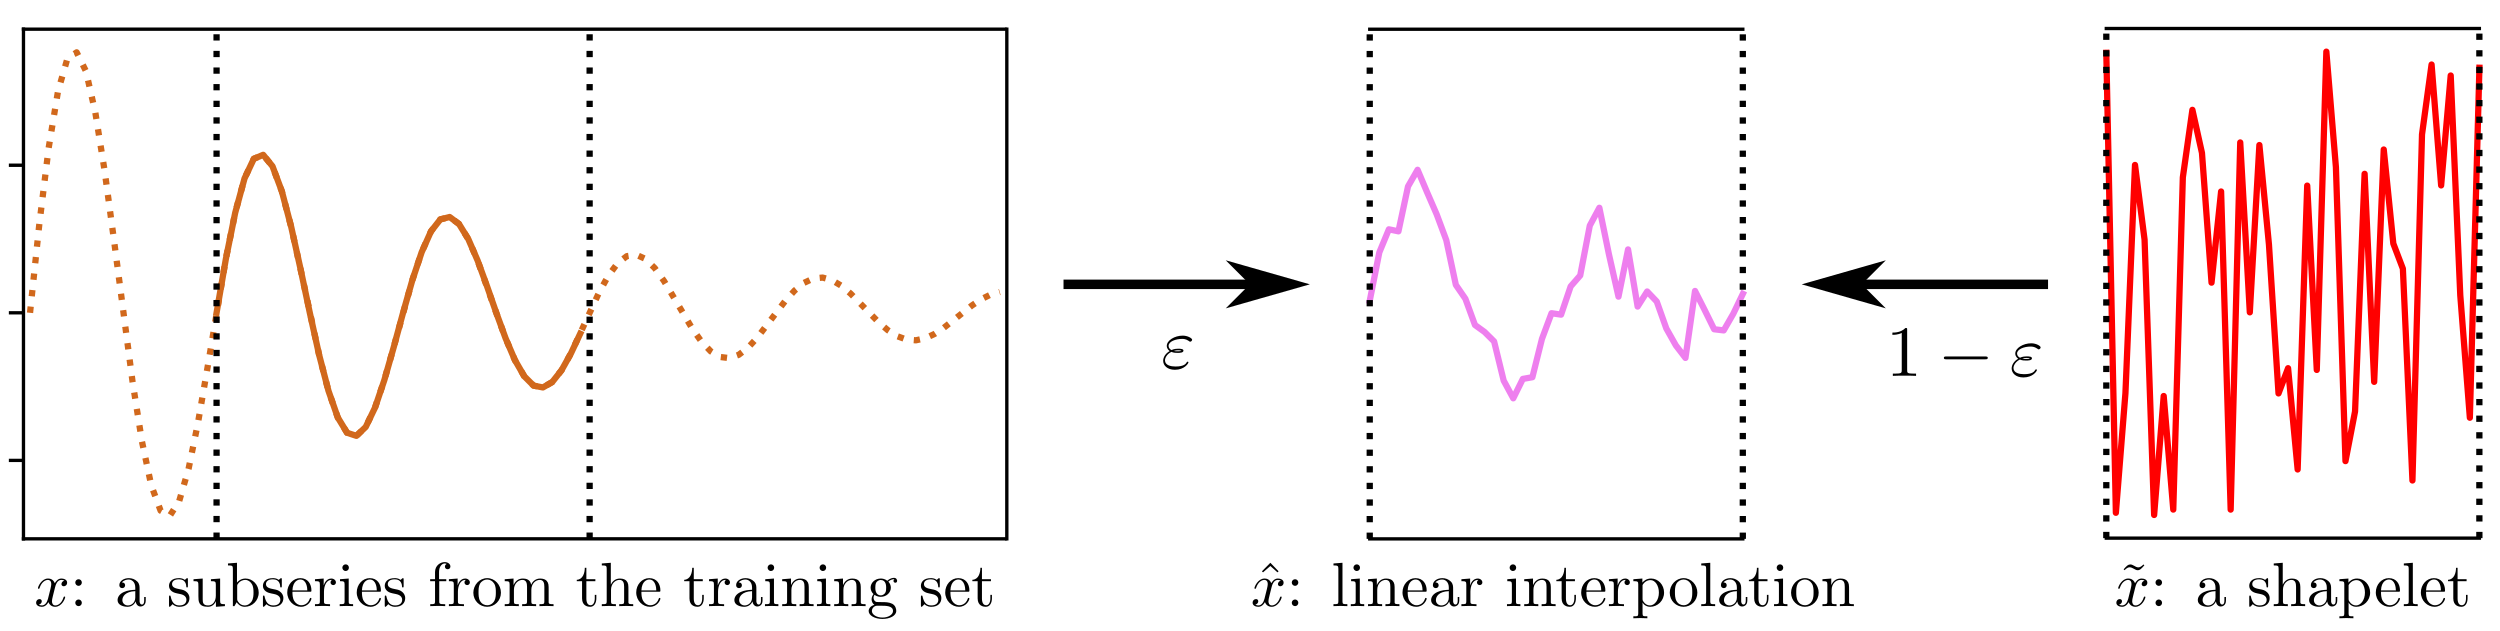 <?xml version="1.0" encoding="UTF-8" standalone="no"?>
<!-- Created with Inkscape (http://www.inkscape.org/) -->

<svg
   xmlns:ns1="http://www.iki.fi/pav/software/textext/"
   xmlns:dc="http://purl.org/dc/elements/1.1/"
   xmlns:cc="http://creativecommons.org/ns#"
   xmlns:rdf="http://www.w3.org/1999/02/22-rdf-syntax-ns#"
   xmlns:svg="http://www.w3.org/2000/svg"
   xmlns="http://www.w3.org/2000/svg"
   xmlns:sodipodi="http://sodipodi.sourceforge.net/DTD/sodipodi-0.dtd"
   xmlns:inkscape="http://www.inkscape.org/namespaces/inkscape"
   width="210mm"
   height="53mm"
   viewBox="0 0 210 53"
   version="1.1"
   id="svg8"
   inkscape:version="0.92.3 (2405546, 2018-03-11)"
   sodipodi:docname="aipr-interpolation.svg">
  <sodipodi:namedview
     id="base"
     pagecolor="#ffffff"
     bordercolor="#666666"
     borderopacity="1.0"
     inkscape:pageopacity="0.0"
     inkscape:pageshadow="2"
     inkscape:zoom="1.2249854"
     inkscape:cx="247.4118"
     inkscape:cy="59.881499"
     inkscape:document-units="mm"
     inkscape:current-layer="layer1"
     showgrid="false"
     inkscape:window-width="1920"
     inkscape:window-height="1025"
     inkscape:window-x="0"
     inkscape:window-y="0"
     inkscape:window-maximized="1" />
  <defs
     id="defs2">
    <marker
       inkscape:stockid="Arrow1Mend"
       orient="auto"
       refY="0"
       refX="0"
       id="marker1859"
       style="overflow:visible"
       inkscape:isstock="true">
      <path
         inkscape:connector-curvature="0"
         id="path1857"
         d="M 0,0 5,-5 -12.5,0 5,5 Z"
         style="fill:#000000;fill-opacity:1;fill-rule:evenodd;stroke:#000000;stroke-width:1pt;stroke-opacity:1"
         transform="matrix(-0.4,0,0,-0.4,-4,0)" />
    </marker>
    <g
       id="g922">
      <symbol
         style="overflow:visible"
         overflow="visible"
         id="glyph0-0">
        <path
           inkscape:connector-curvature="0"
           style="stroke:none"
           d="m 6.359,-13.281 c -1.02,0 -1.781,0.5 -2.301,1.5 -0.52,1 -0.758,2.5 -0.758,4.5 0,2 0.238,3.5 0.758,4.5 0.52,1 1.281,1.5 2.301,1.5 1.02,0 1.781,-0.5 2.301,-1.5 0.5,-1 0.762,-2.5 0.762,-4.5 0,-2 -0.262,-3.5 -0.762,-4.5 -0.52,-1 -1.281,-1.5 -2.301,-1.5 m 0,-1.559 c 1.621,0 2.859,0.66 3.742,1.941 0.859,1.297 1.297,3.18 1.297,5.617 0,2.461 -0.438,4.34 -1.297,5.621 -0.883,1.281 -2.121,1.922 -3.742,1.922 -1.641,0 -2.898,-0.641 -3.758,-1.922 -0.863,-1.281 -1.281,-3.16 -1.281,-5.621 0,-2.438 0.418,-4.32 1.281,-5.617 0.859,-1.281 2.117,-1.941 3.758,-1.941"
           id="path898" />
      </symbol>
      <symbol
         style="overflow:visible"
         overflow="visible"
         id="glyph0-1">
        <path
           inkscape:connector-curvature="0"
           style="stroke:none"
           d="M 3.84,-1.66 H 10.719 V 0 H 1.461 V -1.66 C 2.199,-2.422 3.219,-3.461 4.52,-4.781 5.801,-6.078 6.621,-6.922 6.961,-7.301 7.602,-8 8.039,-8.602 8.281,-9.102 c 0.238,-0.477 0.379,-0.977 0.379,-1.457 0,-0.762 -0.281,-1.402 -0.82,-1.883 -0.539,-0.48 -1.238,-0.738 -2.121,-0.738 -0.617,0 -1.277,0.121 -1.957,0.32 -0.684,0.219 -1.422,0.539 -2.203,0.98 v -2 c 0.801,-0.32 1.543,-0.562 2.223,-0.723 0.68,-0.16 1.32,-0.238 1.898,-0.238 1.5,0 2.699,0.379 3.602,1.141 0.898,0.758 1.359,1.758 1.359,3.02 0,0.602 -0.121,1.18 -0.34,1.699 -0.223,0.539 -0.621,1.18 -1.223,1.902 -0.156,0.199 -0.68,0.738 -1.559,1.637 -0.879,0.902 -2.098,2.16 -3.68,3.781"
           id="path901" />
      </symbol>
      <symbol
         style="overflow:visible"
         overflow="visible"
         id="glyph0-2">
        <path
           inkscape:connector-curvature="0"
           style="stroke:none"
           d="m 7.559,-12.859 -4.98,7.781 h 4.98 v -7.781 m -0.52,-1.719 h 2.48 v 9.5 h 2.082 v 1.637 H 9.52 V 0 H 7.559 V -3.441 H 0.98 v -1.898 l 6.059,-9.238"
           id="path904" />
      </symbol>
      <symbol
         style="overflow:visible"
         overflow="visible"
         id="glyph0-3">
        <path
           inkscape:connector-curvature="0"
           style="stroke:none"
           d="m 6.602,-8.078 c -0.883,0 -1.582,0.316 -2.102,0.918 -0.52,0.602 -0.781,1.441 -0.781,2.48 0,1.059 0.262,1.898 0.781,2.5 0.52,0.602 1.219,0.898 2.102,0.898 0.879,0 1.578,-0.297 2.098,-0.898 0.52,-0.602 0.781,-1.441 0.781,-2.5 0,-1.039 -0.262,-1.879 -0.781,-2.48 -0.52,-0.602 -1.219,-0.918 -2.098,-0.918 m 3.918,-6.184 v 1.801 c -0.5,-0.238 -1,-0.418 -1.5,-0.539 C 8.5,-13.121 8,-13.18 7.52,-13.18 c -1.32,0 -2.32,0.441 -3,1.32 -0.68,0.879 -1.078,2.219 -1.16,3.98 0.379,-0.562 0.859,-1 1.441,-1.301 0.578,-0.301 1.219,-0.461 1.918,-0.461 1.461,0 2.621,0.461 3.461,1.34 0.84,0.879 1.281,2.102 1.281,3.621 0,1.5 -0.461,2.699 -1.34,3.602 -0.883,0.898 -2.062,1.34 -3.52,1.34 -1.68,0 -2.98,-0.641 -3.863,-1.922 -0.898,-1.281 -1.34,-3.16 -1.34,-5.621 0,-2.297 0.543,-4.141 1.641,-5.5 1.082,-1.359 2.562,-2.059 4.402,-2.059 0.48,0 0.98,0.059 1.5,0.141 0.5,0.098 1.02,0.238 1.578,0.438"
           id="path907" />
      </symbol>
      <symbol
         style="overflow:visible"
         overflow="visible"
         id="glyph0-4">
        <path
           inkscape:connector-curvature="0"
           style="stroke:none"
           d="m 6.359,-6.922 c -0.938,0 -1.68,0.262 -2.219,0.762 -0.539,0.5 -0.801,1.18 -0.801,2.059 0,0.883 0.262,1.582 0.801,2.082 0.539,0.5 1.281,0.738 2.219,0.738 0.922,0 1.66,-0.238 2.199,-0.758 0.543,-0.5 0.82,-1.18 0.82,-2.062 0,-0.879 -0.277,-1.559 -0.801,-2.059 -0.539,-0.5 -1.277,-0.762 -2.219,-0.762 M 4.379,-7.762 c -0.84,-0.199 -1.5,-0.598 -1.98,-1.18 -0.477,-0.578 -0.699,-1.277 -0.699,-2.117 0,-1.16 0.402,-2.082 1.242,-2.762 0.82,-0.68 1.957,-1.02 3.418,-1.02 1.441,0 2.582,0.34 3.422,1.02 0.82,0.68 1.238,1.602 1.238,2.762 0,0.84 -0.238,1.539 -0.719,2.117 -0.48,0.582 -1.121,0.98 -1.961,1.18 0.941,0.223 1.68,0.66 2.219,1.301 0.52,0.641 0.801,1.441 0.801,2.359 0,1.422 -0.438,2.5 -1.301,3.242 -0.879,0.758 -2.098,1.121 -3.699,1.121 -1.621,0 -2.859,-0.363 -3.719,-1.121 -0.859,-0.742 -1.281,-1.82 -1.281,-3.242 0,-0.918 0.262,-1.719 0.801,-2.359 0.52,-0.641 1.262,-1.078 2.219,-1.301 m -0.719,-3.117 c 0,0.758 0.219,1.359 0.699,1.777 0.48,0.422 1.141,0.621 2,0.621 0.84,0 1.5,-0.199 1.98,-0.621 0.48,-0.418 0.719,-1.02 0.719,-1.777 0,-0.762 -0.238,-1.34 -0.719,-1.762 -0.48,-0.418 -1.141,-0.641 -1.98,-0.641 -0.859,0 -1.52,0.223 -2,0.641 -0.48,0.422 -0.699,1 -0.699,1.762"
           id="path910" />
      </symbol>
      <symbol
         style="overflow:visible"
         overflow="visible"
         id="glyph0-5">
        <path
           inkscape:connector-curvature="0"
           style="stroke:none"
           d="m 0.98,-6.281 h 5.258 v 1.602 H 0.98 V -6.281"
           id="path913" />
      </symbol>
      <symbol
         style="overflow:visible"
         overflow="visible"
         id="glyph0-6">
        <path
           inkscape:connector-curvature="0"
           style="stroke:none"
           d="M 2.141,-2.48 H 4.199 V 0 H 2.141 v -2.48"
           id="path916" />
      </symbol>
      <symbol
         style="overflow:visible"
         overflow="visible"
         id="glyph0-7">
        <path
           inkscape:connector-curvature="0"
           style="stroke:none"
           d="m 2.16,-14.578 h 7.738 v 1.656 h -5.938 v 3.582 c 0.277,-0.102 0.578,-0.18 0.859,-0.219 0.281,-0.043 0.578,-0.082 0.859,-0.082 1.621,0 2.898,0.461 3.859,1.34 0.961,0.902 1.441,2.102 1.441,3.621 0,1.578 -0.5,2.801 -1.48,3.66 C 8.52,-0.16 7.141,0.262 5.379,0.262 4.762,0.262 4.141,0.199 3.5,0.121 2.859,0.02 2.219,-0.121 1.539,-0.34 V -2.32 C 2.121,-2 2.719,-1.762 3.359,-1.602 c 0.621,0.16 1.281,0.223 1.98,0.223 1.121,0 2.02,-0.281 2.68,-0.883 C 8.66,-2.859 9,-3.66 9,-4.68 c 0,-1 -0.34,-1.801 -0.98,-2.398 -0.66,-0.602 -1.559,-0.902 -2.68,-0.902 -0.52,0 -1.059,0.059 -1.578,0.18 C 3.238,-7.68 2.699,-7.5 2.16,-7.262 v -7.316"
           id="path919" />
      </symbol>
    </g>
    <clipPath
       id="clip1">
      <path
         inkscape:connector-curvature="0"
         d="M 0,0 H 523.035 V 166.227 H 0 Z m 0,0"
         id="path924" />
    </clipPath>
    <clipPath
       id="clip2">
      <path
         inkscape:connector-curvature="0"
         d="m 154,10.699 h 2 V 132.668 h -2 z m 0,0"
         id="path927" />
    </clipPath>
    <clipPath
       id="clip3">
      <path
         inkscape:connector-curvature="0"
         d="m 243,10.699 h 3 V 132.668 h -3 z m 0,0"
         id="path930" />
    </clipPath>
    <g
       id="g1131">
      <symbol
         style="overflow:visible"
         overflow="visible"
         id="glyph0-0-3">
        <path
           inkscape:connector-curvature="0"
           style="stroke:none"
           d="m 6.359,-13.281 c -1.02,0 -1.781,0.5 -2.301,1.5 -0.52,1 -0.758,2.5 -0.758,4.5 0,2 0.238,3.5 0.758,4.5 0.52,1 1.281,1.5 2.301,1.5 1.02,0 1.781,-0.5 2.301,-1.5 0.5,-1 0.762,-2.5 0.762,-4.5 0,-2 -0.262,-3.5 -0.762,-4.5 -0.52,-1 -1.281,-1.5 -2.301,-1.5 m 0,-1.559 c 1.621,0 2.859,0.66 3.742,1.941 0.859,1.297 1.297,3.18 1.297,5.617 0,2.461 -0.438,4.34 -1.297,5.621 -0.883,1.281 -2.121,1.922 -3.742,1.922 -1.641,0 -2.898,-0.641 -3.758,-1.922 -0.863,-1.281 -1.281,-3.16 -1.281,-5.621 0,-2.438 0.418,-4.32 1.281,-5.617 0.859,-1.281 2.117,-1.941 3.758,-1.941"
           id="path1107" />
      </symbol>
      <symbol
         style="overflow:visible"
         overflow="visible"
         id="glyph0-1-6">
        <path
           inkscape:connector-curvature="0"
           style="stroke:none"
           d="M 3.84,-1.66 H 10.719 V 0 H 1.461 V -1.66 C 2.199,-2.422 3.219,-3.461 4.52,-4.781 5.801,-6.078 6.621,-6.922 6.961,-7.301 7.602,-8 8.039,-8.602 8.281,-9.102 c 0.238,-0.477 0.379,-0.977 0.379,-1.457 0,-0.762 -0.281,-1.402 -0.82,-1.883 -0.539,-0.48 -1.238,-0.738 -2.121,-0.738 -0.617,0 -1.277,0.121 -1.957,0.32 -0.684,0.219 -1.422,0.539 -2.203,0.98 v -2 c 0.801,-0.32 1.543,-0.562 2.223,-0.723 0.68,-0.16 1.32,-0.238 1.898,-0.238 1.5,0 2.699,0.379 3.602,1.141 0.898,0.758 1.359,1.758 1.359,3.02 0,0.602 -0.121,1.18 -0.34,1.699 -0.223,0.539 -0.621,1.18 -1.223,1.902 -0.156,0.199 -0.68,0.738 -1.559,1.637 -0.879,0.902 -2.098,2.16 -3.68,3.781"
           id="path1110" />
      </symbol>
      <symbol
         style="overflow:visible"
         overflow="visible"
         id="glyph0-2-7">
        <path
           inkscape:connector-curvature="0"
           style="stroke:none"
           d="m 7.559,-12.859 -4.98,7.781 h 4.98 v -7.781 m -0.52,-1.719 h 2.48 v 9.5 h 2.082 v 1.637 H 9.52 V 0 H 7.559 V -3.441 H 0.98 v -1.898 l 6.059,-9.238"
           id="path1113" />
      </symbol>
      <symbol
         style="overflow:visible"
         overflow="visible"
         id="glyph0-3-5">
        <path
           inkscape:connector-curvature="0"
           style="stroke:none"
           d="m 6.602,-8.078 c -0.883,0 -1.582,0.316 -2.102,0.918 -0.52,0.602 -0.781,1.441 -0.781,2.48 0,1.059 0.262,1.898 0.781,2.5 0.52,0.602 1.219,0.898 2.102,0.898 0.879,0 1.578,-0.297 2.098,-0.898 0.52,-0.602 0.781,-1.441 0.781,-2.5 0,-1.039 -0.262,-1.879 -0.781,-2.48 -0.52,-0.602 -1.219,-0.918 -2.098,-0.918 m 3.918,-6.184 v 1.801 c -0.5,-0.238 -1,-0.418 -1.5,-0.539 C 8.5,-13.121 8,-13.18 7.52,-13.18 c -1.32,0 -2.32,0.441 -3,1.32 -0.68,0.879 -1.078,2.219 -1.16,3.98 0.379,-0.562 0.859,-1 1.441,-1.301 0.578,-0.301 1.219,-0.461 1.918,-0.461 1.461,0 2.621,0.461 3.461,1.34 0.84,0.879 1.281,2.102 1.281,3.621 0,1.5 -0.461,2.699 -1.34,3.602 -0.883,0.898 -2.062,1.34 -3.52,1.34 -1.68,0 -2.98,-0.641 -3.863,-1.922 -0.898,-1.281 -1.34,-3.16 -1.34,-5.621 0,-2.297 0.543,-4.141 1.641,-5.5 1.082,-1.359 2.562,-2.059 4.402,-2.059 0.48,0 0.98,0.059 1.5,0.141 0.5,0.098 1.02,0.238 1.578,0.438"
           id="path1116" />
      </symbol>
      <symbol
         style="overflow:visible"
         overflow="visible"
         id="glyph0-4-3">
        <path
           inkscape:connector-curvature="0"
           style="stroke:none"
           d="m 6.359,-6.922 c -0.938,0 -1.68,0.262 -2.219,0.762 -0.539,0.5 -0.801,1.18 -0.801,2.059 0,0.883 0.262,1.582 0.801,2.082 0.539,0.5 1.281,0.738 2.219,0.738 0.922,0 1.66,-0.238 2.199,-0.758 0.543,-0.5 0.82,-1.18 0.82,-2.062 0,-0.879 -0.277,-1.559 -0.801,-2.059 -0.539,-0.5 -1.277,-0.762 -2.219,-0.762 M 4.379,-7.762 c -0.84,-0.199 -1.5,-0.598 -1.98,-1.18 -0.477,-0.578 -0.699,-1.277 -0.699,-2.117 0,-1.16 0.402,-2.082 1.242,-2.762 0.82,-0.68 1.957,-1.02 3.418,-1.02 1.441,0 2.582,0.34 3.422,1.02 0.82,0.68 1.238,1.602 1.238,2.762 0,0.84 -0.238,1.539 -0.719,2.117 -0.48,0.582 -1.121,0.98 -1.961,1.18 0.941,0.223 1.68,0.66 2.219,1.301 0.52,0.641 0.801,1.441 0.801,2.359 0,1.422 -0.438,2.5 -1.301,3.242 -0.879,0.758 -2.098,1.121 -3.699,1.121 -1.621,0 -2.859,-0.363 -3.719,-1.121 -0.859,-0.742 -1.281,-1.82 -1.281,-3.242 0,-0.918 0.262,-1.719 0.801,-2.359 0.52,-0.641 1.262,-1.078 2.219,-1.301 m -0.719,-3.117 c 0,0.758 0.219,1.359 0.699,1.777 0.48,0.422 1.141,0.621 2,0.621 0.84,0 1.5,-0.199 1.98,-0.621 0.48,-0.418 0.719,-1.02 0.719,-1.777 0,-0.762 -0.238,-1.34 -0.719,-1.762 -0.48,-0.418 -1.141,-0.641 -1.98,-0.641 -0.859,0 -1.52,0.223 -2,0.641 -0.48,0.422 -0.699,1 -0.699,1.762"
           id="path1119" />
      </symbol>
      <symbol
         style="overflow:visible"
         overflow="visible"
         id="glyph0-5-5">
        <path
           inkscape:connector-curvature="0"
           style="stroke:none"
           d="m 0.98,-6.281 h 5.258 v 1.602 H 0.98 V -6.281"
           id="path1122" />
      </symbol>
      <symbol
         style="overflow:visible"
         overflow="visible"
         id="glyph0-6-6">
        <path
           inkscape:connector-curvature="0"
           style="stroke:none"
           d="M 2.141,-2.48 H 4.199 V 0 H 2.141 v -2.48"
           id="path1125" />
      </symbol>
      <symbol
         style="overflow:visible"
         overflow="visible"
         id="glyph0-7-2">
        <path
           inkscape:connector-curvature="0"
           style="stroke:none"
           d="m 2.16,-14.578 h 7.738 v 1.656 h -5.938 v 3.582 c 0.277,-0.102 0.578,-0.18 0.859,-0.219 0.281,-0.043 0.578,-0.082 0.859,-0.082 1.621,0 2.898,0.461 3.859,1.34 0.961,0.902 1.441,2.102 1.441,3.621 0,1.578 -0.5,2.801 -1.48,3.66 C 8.52,-0.16 7.141,0.262 5.379,0.262 4.762,0.262 4.141,0.199 3.5,0.121 2.859,0.02 2.219,-0.121 1.539,-0.34 V -2.32 C 2.121,-2 2.719,-1.762 3.359,-1.602 c 0.621,0.16 1.281,0.223 1.98,0.223 1.121,0 2.02,-0.281 2.68,-0.883 C 8.66,-2.859 9,-3.66 9,-4.68 c 0,-1 -0.34,-1.801 -0.98,-2.398 -0.66,-0.602 -1.559,-0.902 -2.68,-0.902 -0.52,0 -1.059,0.059 -1.578,0.18 C 3.238,-7.68 2.699,-7.5 2.16,-7.262 v -7.316"
           id="path1128" />
      </symbol>
    </g>
    <clipPath
       id="clip1-9">
      <path
         inkscape:connector-curvature="0"
         d="M 0,0 H 523.035 V 166.227 H 0 Z m 0,0"
         id="path1133" />
    </clipPath>
    <clipPath
       id="clip2-1">
      <path
         inkscape:connector-curvature="0"
         d="m 154,10.699 h 2 V 132.668 h -2 z m 0,0"
         id="path1136" />
    </clipPath>
    <clipPath
       id="clip3-2">
      <path
         inkscape:connector-curvature="0"
         d="m 243,10.699 h 3 V 132.668 h -3 z m 0,0"
         id="path1139" />
    </clipPath>
    <g
       id="g1337">
      <symbol
         style="overflow:visible"
         overflow="visible"
         id="glyph0-0-7">
        <path
           inkscape:connector-curvature="0"
           style="stroke:none"
           d="m 6.359,-13.281 c -1.02,0 -1.781,0.5 -2.301,1.5 -0.52,1 -0.758,2.5 -0.758,4.5 0,2 0.238,3.5 0.758,4.5 0.52,1 1.281,1.5 2.301,1.5 1.02,0 1.781,-0.5 2.301,-1.5 0.5,-1 0.762,-2.5 0.762,-4.5 0,-2 -0.262,-3.5 -0.762,-4.5 -0.52,-1 -1.281,-1.5 -2.301,-1.5 m 0,-1.559 c 1.621,0 2.859,0.66 3.742,1.941 0.859,1.297 1.297,3.18 1.297,5.617 0,2.461 -0.438,4.34 -1.297,5.621 -0.883,1.281 -2.121,1.922 -3.742,1.922 -1.641,0 -2.898,-0.641 -3.758,-1.922 -0.863,-1.281 -1.281,-3.16 -1.281,-5.621 0,-2.438 0.418,-4.32 1.281,-5.617 0.859,-1.281 2.117,-1.941 3.758,-1.941"
           id="path1313" />
      </symbol>
      <symbol
         style="overflow:visible"
         overflow="visible"
         id="glyph0-1-0">
        <path
           inkscape:connector-curvature="0"
           style="stroke:none"
           d="M 3.84,-1.66 H 10.719 V 0 H 1.461 V -1.66 C 2.199,-2.422 3.219,-3.461 4.52,-4.781 5.801,-6.078 6.621,-6.922 6.961,-7.301 7.602,-8 8.039,-8.602 8.281,-9.102 c 0.238,-0.477 0.379,-0.977 0.379,-1.457 0,-0.762 -0.281,-1.402 -0.82,-1.883 -0.539,-0.48 -1.238,-0.738 -2.121,-0.738 -0.617,0 -1.277,0.121 -1.957,0.32 -0.684,0.219 -1.422,0.539 -2.203,0.98 v -2 c 0.801,-0.32 1.543,-0.562 2.223,-0.723 0.68,-0.16 1.32,-0.238 1.898,-0.238 1.5,0 2.699,0.379 3.602,1.141 0.898,0.758 1.359,1.758 1.359,3.02 0,0.602 -0.121,1.18 -0.34,1.699 -0.223,0.539 -0.621,1.18 -1.223,1.902 -0.156,0.199 -0.68,0.738 -1.559,1.637 -0.879,0.902 -2.098,2.16 -3.68,3.781"
           id="path1316" />
      </symbol>
      <symbol
         style="overflow:visible"
         overflow="visible"
         id="glyph0-2-9">
        <path
           inkscape:connector-curvature="0"
           style="stroke:none"
           d="m 7.559,-12.859 -4.98,7.781 h 4.98 v -7.781 m -0.52,-1.719 h 2.48 v 9.5 h 2.082 v 1.637 H 9.52 V 0 H 7.559 V -3.441 H 0.98 v -1.898 l 6.059,-9.238"
           id="path1319" />
      </symbol>
      <symbol
         style="overflow:visible"
         overflow="visible"
         id="glyph0-3-3">
        <path
           inkscape:connector-curvature="0"
           style="stroke:none"
           d="m 6.602,-8.078 c -0.883,0 -1.582,0.316 -2.102,0.918 -0.52,0.602 -0.781,1.441 -0.781,2.48 0,1.059 0.262,1.898 0.781,2.5 0.52,0.602 1.219,0.898 2.102,0.898 0.879,0 1.578,-0.297 2.098,-0.898 0.52,-0.602 0.781,-1.441 0.781,-2.5 0,-1.039 -0.262,-1.879 -0.781,-2.48 -0.52,-0.602 -1.219,-0.918 -2.098,-0.918 m 3.918,-6.184 v 1.801 c -0.5,-0.238 -1,-0.418 -1.5,-0.539 C 8.5,-13.121 8,-13.18 7.52,-13.18 c -1.32,0 -2.32,0.441 -3,1.32 -0.68,0.879 -1.078,2.219 -1.16,3.98 0.379,-0.562 0.859,-1 1.441,-1.301 0.578,-0.301 1.219,-0.461 1.918,-0.461 1.461,0 2.621,0.461 3.461,1.34 0.84,0.879 1.281,2.102 1.281,3.621 0,1.5 -0.461,2.699 -1.34,3.602 -0.883,0.898 -2.062,1.34 -3.52,1.34 -1.68,0 -2.98,-0.641 -3.863,-1.922 -0.898,-1.281 -1.34,-3.16 -1.34,-5.621 0,-2.297 0.543,-4.141 1.641,-5.5 1.082,-1.359 2.562,-2.059 4.402,-2.059 0.48,0 0.98,0.059 1.5,0.141 0.5,0.098 1.02,0.238 1.578,0.438"
           id="path1322" />
      </symbol>
      <symbol
         style="overflow:visible"
         overflow="visible"
         id="glyph0-4-6">
        <path
           inkscape:connector-curvature="0"
           style="stroke:none"
           d="m 6.359,-6.922 c -0.938,0 -1.68,0.262 -2.219,0.762 -0.539,0.5 -0.801,1.18 -0.801,2.059 0,0.883 0.262,1.582 0.801,2.082 0.539,0.5 1.281,0.738 2.219,0.738 0.922,0 1.66,-0.238 2.199,-0.758 0.543,-0.5 0.82,-1.18 0.82,-2.062 0,-0.879 -0.277,-1.559 -0.801,-2.059 -0.539,-0.5 -1.277,-0.762 -2.219,-0.762 M 4.379,-7.762 c -0.84,-0.199 -1.5,-0.598 -1.98,-1.18 -0.477,-0.578 -0.699,-1.277 -0.699,-2.117 0,-1.16 0.402,-2.082 1.242,-2.762 0.82,-0.68 1.957,-1.02 3.418,-1.02 1.441,0 2.582,0.34 3.422,1.02 0.82,0.68 1.238,1.602 1.238,2.762 0,0.84 -0.238,1.539 -0.719,2.117 -0.48,0.582 -1.121,0.98 -1.961,1.18 0.941,0.223 1.68,0.66 2.219,1.301 0.52,0.641 0.801,1.441 0.801,2.359 0,1.422 -0.438,2.5 -1.301,3.242 -0.879,0.758 -2.098,1.121 -3.699,1.121 -1.621,0 -2.859,-0.363 -3.719,-1.121 -0.859,-0.742 -1.281,-1.82 -1.281,-3.242 0,-0.918 0.262,-1.719 0.801,-2.359 0.52,-0.641 1.262,-1.078 2.219,-1.301 m -0.719,-3.117 c 0,0.758 0.219,1.359 0.699,1.777 0.48,0.422 1.141,0.621 2,0.621 0.84,0 1.5,-0.199 1.98,-0.621 0.48,-0.418 0.719,-1.02 0.719,-1.777 0,-0.762 -0.238,-1.34 -0.719,-1.762 -0.48,-0.418 -1.141,-0.641 -1.98,-0.641 -0.859,0 -1.52,0.223 -2,0.641 -0.48,0.422 -0.699,1 -0.699,1.762"
           id="path1325" />
      </symbol>
      <symbol
         style="overflow:visible"
         overflow="visible"
         id="glyph0-5-0">
        <path
           inkscape:connector-curvature="0"
           style="stroke:none"
           d="m 0.98,-6.281 h 5.258 v 1.602 H 0.98 V -6.281"
           id="path1328" />
      </symbol>
      <symbol
         style="overflow:visible"
         overflow="visible"
         id="glyph0-6-62">
        <path
           inkscape:connector-curvature="0"
           style="stroke:none"
           d="M 2.141,-2.48 H 4.199 V 0 H 2.141 v -2.48"
           id="path1331" />
      </symbol>
      <symbol
         style="overflow:visible"
         overflow="visible"
         id="glyph0-7-6">
        <path
           inkscape:connector-curvature="0"
           style="stroke:none"
           d="m 2.16,-14.578 h 7.738 v 1.656 h -5.938 v 3.582 c 0.277,-0.102 0.578,-0.18 0.859,-0.219 0.281,-0.043 0.578,-0.082 0.859,-0.082 1.621,0 2.898,0.461 3.859,1.34 0.961,0.902 1.441,2.102 1.441,3.621 0,1.578 -0.5,2.801 -1.48,3.66 C 8.52,-0.16 7.141,0.262 5.379,0.262 4.762,0.262 4.141,0.199 3.5,0.121 2.859,0.02 2.219,-0.121 1.539,-0.34 V -2.32 C 2.121,-2 2.719,-1.762 3.359,-1.602 c 0.621,0.16 1.281,0.223 1.98,0.223 1.121,0 2.02,-0.281 2.68,-0.883 C 8.66,-2.859 9,-3.66 9,-4.68 c 0,-1 -0.34,-1.801 -0.98,-2.398 -0.66,-0.602 -1.559,-0.902 -2.68,-0.902 -0.52,0 -1.059,0.059 -1.578,0.18 C 3.238,-7.68 2.699,-7.5 2.16,-7.262 v -7.316"
           id="path1334" />
      </symbol>
    </g>
    <clipPath
       id="clip1-1">
      <path
         inkscape:connector-curvature="0"
         d="m 154,11.148 h 2 V 133.113 h -2 z m 0,0"
         id="path1339" />
    </clipPath>
    <clipPath
       id="clip2-8">
      <path
         inkscape:connector-curvature="0"
         d="m 243,11.148 h 3 V 133.113 h -3 z m 0,0"
         id="path1342" />
    </clipPath>
  </defs>
  <g
     transform="translate(0,-244)"
     id="layer1"
     inkscape:groupmode="layer"
     inkscape:label="Layer 1">
    <g
       transform="matrix(0.351,0,0,0.351,1.995,246.907)"
       id="surface14733">
      <g
         style="clip-rule:nonzero"
         clip-path="url(#clip1)"
         id="g937" />
      <path
         inkscape:connector-curvature="0"
         style="fill:none;stroke:#000000;stroke-width:0.8;stroke-linecap:butt;stroke-linejoin:round;stroke-miterlimit:10;stroke-opacity:1"
         d="M -0.066,101.895 H -3.566"
         id="path971" />
      <path
         inkscape:connector-curvature="0"
         style="fill:none;stroke:#000000;stroke-width:0.8;stroke-linecap:butt;stroke-linejoin:round;stroke-miterlimit:10;stroke-opacity:1"
         d="M -0.066,66.578 H -3.566"
         id="path985" />
      <path
         inkscape:connector-curvature="0"
         style="fill:none;stroke:#000000;stroke-width:0.8;stroke-linecap:butt;stroke-linejoin:round;stroke-miterlimit:10;stroke-opacity:1"
         d="M -0.066,31.262 H -3.566"
         id="path997" />
      <path
         sodipodi:nodetypes="cccccccccccccccccccccccccccccccccccccccccccccccccccccccccccccccccccccccccccccccccccccccccc"
         inkscape:connector-curvature="0"
         style="fill:none;stroke:#d1681c;stroke-width:1.5;stroke-linecap:butt;stroke-linejoin:round;stroke-miterlimit:10;stroke-dasharray:1.5, 2.475;stroke-opacity:1"
         d="m 1.503,66.578 2.23,-21.289 2.234,-18.203 2.23,-13.523 2.234,-7.77 2.23,-1.551 2.23,4.516 2.234,9.852 2.23,13.977 2.234,16.562 4.461,34.008 2.234,14.18 2.23,10.531 2.234,6.051 2.23,1.207 2.23,-3.516 2.234,-7.672 2.23,-10.887 2.23,-12.898 4.465,-26.484 2.234,-11.043 2.23,-8.203 2.23,-4.711 2.234,-0.941 2.23,2.738 2.234,5.977 2.23,8.477 2.23,10.047 4.465,20.625 2.234,8.602 2.23,6.387 2.23,3.668 2.234,0.734 2.23,-2.133 2.234,-4.652 2.23,-6.605 2.23,-7.82 4.465,-16.066 2.234,-6.695 2.23,-4.977 2.23,-2.855 2.234,-0.57 2.23,1.66 2.23,3.621 2.234,5.145 4.465,12.504 2.23,6.098 2.23,5.219 2.234,3.871 2.23,2.227 2.234,0.445 2.23,-1.293 2.23,-2.824 2.234,-4.004 6.695,-14.488 2.23,-4.062 2.234,-3.016 2.23,-1.734 2.234,-0.348 2.23,1.008 2.23,2.199 2.234,3.117 6.695,11.285 2.23,3.164 2.234,2.348 2.23,1.352 2.23,0.27 2.234,-0.785 2.23,-1.711 2.234,-2.43 6.695,-8.789 2.23,-2.461 2.234,-1.832 2.23,-1.051 2.23,-0.211 2.234,0.613 2.23,1.332 2.234,1.891 6.695,6.844 2.23,1.922 2.23,1.422 2.234,0.82 2.23,0.164 2.234,-0.477 2.23,-1.039 2.23,-1.473 6.699,-5.328 2.23,-1.496 2.23,-1.109 2.234,-0.637"
         id="path1009" />
      <path
         inkscape:connector-curvature="0"
         style="fill:none;stroke:#d1681c;stroke-width:1.5;stroke-linecap:square;stroke-linejoin:round;stroke-miterlimit:10;stroke-opacity:1"
         d="m 46.143,66.578 2.23,-12.91 2.234,-11.043 2.23,-8.203 2.23,-4.711 2.234,-0.941 2.23,2.738 2.234,5.977 2.23,8.477 2.23,10.047 2.234,10.57 2.23,10.055 2.234,8.602 2.23,6.387 2.23,3.668 2.234,0.734 2.23,-2.133 2.234,-4.652 2.23,-6.605 2.23,-7.82 2.234,-8.234 2.23,-7.832 2.234,-6.695 2.23,-4.977 2.23,-2.855 2.234,-0.57 2.23,1.66 2.23,3.621 2.234,5.145 2.23,6.094 2.234,6.41 2.23,6.098 2.23,5.219 2.234,3.871 2.23,2.227 2.234,0.445 2.23,-1.293 2.23,-2.824 2.234,-4.004 2.23,-4.746"
         id="path1011" />
      <g
         transform="translate(-109.071,-12)"
         style="clip-rule:nonzero"
         clip-path="url(#clip2)"
         id="g1015">
        <path
           inkscape:connector-curvature="0"
           style="fill:none;stroke:#000000;stroke-width:1.5;stroke-linecap:butt;stroke-linejoin:round;stroke-miterlimit:10;stroke-dasharray:1.5, 2.475;stroke-opacity:1"
           d="M 155.215,33.559 V 155.528"
           transform="matrix(1,0,0,-1,0,166.227)"
           id="path1013" />
      </g>
      <g
         transform="translate(-109.071,-12)"
         style="clip-rule:nonzero"
         clip-path="url(#clip3)"
         id="g1019">
        <path
           inkscape:connector-curvature="0"
           style="fill:none;stroke:#000000;stroke-width:1.5;stroke-linecap:butt;stroke-linejoin:round;stroke-miterlimit:10;stroke-dasharray:1.5, 2.475;stroke-opacity:1"
           d="M 244.496,33.559 V 155.528"
           transform="matrix(1,0,0,-1,0,166.227)"
           id="path1017" />
      </g>
      <path
         inkscape:connector-curvature="0"
         style="fill:none;stroke:#000000;stroke-width:0.8;stroke-linecap:square;stroke-linejoin:miter;stroke-miterlimit:10;stroke-opacity:1"
         d="M -0.066,120.668 V -1.301"
         id="path1021" />
      <path
         inkscape:connector-curvature="0"
         style="fill:none;stroke:#000000;stroke-width:0.8;stroke-linecap:square;stroke-linejoin:miter;stroke-miterlimit:10;stroke-opacity:1"
         d="M 235.265,120.668 V -1.301"
         id="path1023" />
      <path
         sodipodi:nodetypes="cc"
         inkscape:connector-curvature="0"
         style="fill:none;stroke:#000000;stroke-width:0.8;stroke-linecap:square;stroke-linejoin:miter;stroke-miterlimit:10;stroke-opacity:1"
         d="M -0.066,120.668 H 234.836"
         id="path1025" />
      <path
         sodipodi:nodetypes="cc"
         inkscape:connector-curvature="0"
         style="fill:none;stroke:#000000;stroke-width:0.8;stroke-linecap:square;stroke-linejoin:miter;stroke-miterlimit:10;stroke-opacity:1"
         d="M -0.066,-1.301 H 234.836"
         id="path1027" />
    </g>
    <g
       transform="matrix(0.351,0,0,0.351,60.578,242.7)"
       id="surface16593">
      <path
         inkscape:connector-curvature="0"
         style="fill:none;stroke:#ee7fee;stroke-width:1.5;stroke-linecap:square;stroke-linejoin:round;stroke-miterlimit:10;stroke-opacity:1"
         d="m 155.215,75.682 2.289,-11.566 2.289,-5.532 2.289,0.48 2.289,-10.741 2.289,-3.984 2.289,5.412 2.289,5.271 2.289,6.144 2.289,10.713 2.289,3.335 2.289,6.271 2.289,1.659 2.289,2.277 2.289,9.372 2.293,4.237 2.289,-4.643 2.289,-0.405 2.289,-9.169 2.289,-6.148 2.289,0.341 2.289,-6.759 2.289,-2.62 2.289,-11.924 2.289,-4.272 2.289,11.134 2.289,10.136 2.289,-11.302 2.289,13.672 2.289,-3.607 2.289,2.403 2.289,6.445 2.289,4.069 2.289,2.981 2.289,-16.024 2.289,4.522 2.289,4.641 2.289,0.274 2.293,-3.986 2.289,-4.765"
         id="path1218" />
      <g
         style="clip-rule:nonzero"
         clip-path="url(#clip2-1)"
         id="g1222">
        <path
           inkscape:connector-curvature="0"
           style="fill:none;stroke:#000000;stroke-width:1.5;stroke-linecap:butt;stroke-linejoin:round;stroke-miterlimit:10;stroke-dasharray:1.5, 2.475;stroke-opacity:1"
           d="M 155.215,33.559 V 155.528"
           transform="matrix(1,0,0,-1,0,166.227)"
           id="path1220" />
      </g>
      <g
         style="clip-rule:nonzero"
         clip-path="url(#clip3-2)"
         id="g1226">
        <path
           inkscape:connector-curvature="0"
           style="fill:none;stroke:#000000;stroke-width:1.5;stroke-linecap:butt;stroke-linejoin:round;stroke-miterlimit:10;stroke-dasharray:1.5, 2.475;stroke-opacity:1"
           d="M 244.496,33.559 V 155.528"
           transform="matrix(1,0,0,-1,0,166.227)"
           id="path1224" />
      </g>
      <path
         sodipodi:nodetypes="cc"
         inkscape:connector-curvature="0"
         style="fill:none;stroke:#000000;stroke-width:0.8;stroke-linecap:square;stroke-linejoin:miter;stroke-miterlimit:10;stroke-opacity:1"
         d="m 155.215,33.559 h 89.281"
         transform="matrix(1,0,0,-1,0,166.227)"
         id="path1232" />
      <path
         sodipodi:nodetypes="cc"
         inkscape:connector-curvature="0"
         style="fill:none;stroke:#000000;stroke-width:0.8;stroke-linecap:square;stroke-linejoin:miter;stroke-miterlimit:10;stroke-opacity:1"
         d="m 155.215,155.528 h 89.281"
         transform="matrix(1,0,0,-1,0,166.227)"
         id="path1234" />
    </g>
    <g
       transform="matrix(0.351,0,0,0.351,212.706,295.883)"
       id="surface18401">
      <path
         inkscape:connector-curvature="0"
         style="fill:none;stroke:#ff0000;stroke-width:1.5;stroke-linecap:square;stroke-linejoin:round;stroke-miterlimit:10;stroke-opacity:1"
         d="m -101.928,-135.178 2.289,110.082 2.289,-28.625 2.289,-54.617 2.289,17.879 2.289,65.887 2.289,-28.469 2.289,27.18 2.289,-79.496 2.289,-16.168 2.289,10.316 2.289,31.039 2.289,-21.813 2.289,76.125 2.289,-87.863 2.293,40.652 2.289,-40.031 2.289,23.805 2.289,35.633 2.289,-6.035 2.289,24.234 2.289,-67.93 2.289,44.109 2.289,-76.168 2.289,27.641 2.289,70.352 2.289,-11.883 2.289,-56.871 2.289,49.781 2.289,-55.598 2.289,22.5 2.289,6.02 2.289,50.684 2.289,-82.816 2.289,-16.727 2.289,28.93 2.289,-26.305 2.289,52.598 2.293,29.301 2.289,-83.758"
         id="path1419" />
      <g
         transform="translate(-257.143,-152.143)"
         style="clip-rule:nonzero"
         clip-path="url(#clip1-1)"
         id="g1423">
        <path
           inkscape:connector-curvature="0"
           style="fill:none;stroke:#000000;stroke-width:1.5;stroke-linecap:butt;stroke-linejoin:round;stroke-miterlimit:10;stroke-dasharray:1.5, 2.475;stroke-opacity:1"
           d="M 155.215,33.561 V 155.526"
           transform="matrix(1,0,0,-1,0,166.674)"
           id="path1421" />
      </g>
      <g
         transform="translate(-257.143,-152.143)"
         style="clip-rule:nonzero"
         clip-path="url(#clip2-8)"
         id="g1427">
        <path
           inkscape:connector-curvature="0"
           style="fill:none;stroke:#000000;stroke-width:1.5;stroke-linecap:butt;stroke-linejoin:round;stroke-miterlimit:10;stroke-dasharray:1.5, 2.475;stroke-opacity:1"
           d="M 244.496,33.561 V 155.526"
           transform="matrix(1,0,0,-1,0,166.674)"
           id="path1425" />
      </g>
      <path
         sodipodi:nodetypes="cc"
         inkscape:connector-curvature="0"
         style="fill:none;stroke:#000000;stroke-width:0.8;stroke-linecap:square;stroke-linejoin:miter;stroke-miterlimit:10;stroke-opacity:1"
         d="m -101.928,-19.03 h 89.281"
         id="path1433" />
      <path
         sodipodi:nodetypes="cc"
         inkscape:connector-curvature="0"
         style="fill:none;stroke:#000000;stroke-width:0.8;stroke-linecap:square;stroke-linejoin:miter;stroke-miterlimit:10;stroke-opacity:1"
         d="m -101.928,-140.994 h 89.281"
         id="path1435" />
    </g>
    <g
       id="g1068"
       transform="matrix(0.994,0,0,0.994,0.434,1.834)">
      <path
         style="color:#000000;font-style:normal;font-variant:normal;font-weight:normal;font-stretch:normal;font-size:medium;line-height:normal;font-family:sans-serif;font-variant-ligatures:normal;font-variant-position:normal;font-variant-caps:normal;font-variant-numeric:normal;font-variant-alternates:normal;font-feature-settings:normal;text-indent:0;text-align:start;text-decoration:none;text-decoration-line:none;text-decoration-style:solid;text-decoration-color:#000000;letter-spacing:normal;word-spacing:normal;text-transform:none;writing-mode:lr-tb;direction:ltr;text-orientation:mixed;dominant-baseline:auto;baseline-shift:baseline;text-anchor:start;white-space:normal;shape-padding:0;clip-rule:nonzero;display:inline;overflow:visible;visibility:visible;opacity:1;isolation:auto;mix-blend-mode:normal;color-interpolation:sRGB;color-interpolation-filters:linearRGB;solid-color:#000000;solid-opacity:1;vector-effect:none;fill:#000000;fill-opacity:1;fill-rule:nonzero;stroke:none;stroke-width:0.8;stroke-linecap:butt;stroke-linejoin:miter;stroke-miterlimit:4;stroke-dasharray:none;stroke-dashoffset:0;stroke-opacity:1;color-rendering:auto;image-rendering:auto;shape-rendering:auto;text-rendering:auto;enable-background:accumulate"
         d="m 153.396,267.256 v 0.801 h 19.242 v -0.801 z"
         id="path1553"
         inkscape:connector-curvature="0" />
      <path
         id="path1074"
         d="m 156.596,267.656 1.6,-1.6 -5.6,1.6 5.6,1.6 z"
         style="fill:#000000;fill-opacity:1;fill-rule:evenodd;stroke:#000000;stroke-width:0.32pt;stroke-opacity:1"
         inkscape:connector-curvature="0" />
    </g>
    <g
       id="g1094"
       transform="matrix(0.994,0,0,0.994,0.434,1.834)">
      <path
         style="color:#000000;font-style:normal;font-variant:normal;font-weight:normal;font-stretch:normal;font-size:medium;line-height:normal;font-family:sans-serif;font-variant-ligatures:normal;font-variant-position:normal;font-variant-caps:normal;font-variant-numeric:normal;font-variant-alternates:normal;font-feature-settings:normal;text-indent:0;text-align:start;text-decoration:none;text-decoration-line:none;text-decoration-style:solid;text-decoration-color:#000000;letter-spacing:normal;word-spacing:normal;text-transform:none;writing-mode:lr-tb;direction:ltr;text-orientation:mixed;dominant-baseline:auto;baseline-shift:baseline;text-anchor:start;white-space:normal;shape-padding:0;clip-rule:nonzero;display:inline;overflow:visible;visibility:visible;opacity:1;isolation:auto;mix-blend-mode:normal;color-interpolation:sRGB;color-interpolation-filters:linearRGB;solid-color:#000000;solid-opacity:1;vector-effect:none;fill:#000000;fill-opacity:1;fill-rule:nonzero;stroke:none;stroke-width:0.8;stroke-linecap:butt;stroke-linejoin:miter;stroke-miterlimit:4;stroke-dasharray:none;stroke-dashoffset:0;stroke-opacity:1;color-rendering:auto;image-rendering:auto;shape-rendering:auto;text-rendering:auto;enable-background:accumulate"
         d="m 89.438,267.256 v 0.801 h 19.242 v -0.801 z"
         id="path1855"
         inkscape:connector-curvature="0" />
      <path
         style="fill:#000000;fill-opacity:1;fill-rule:evenodd;stroke:#000000;stroke-width:0.32pt;stroke-opacity:1"
         d="m 105.48,267.656 -1.6,1.6 5.6,-1.6 -5.6,-1.6 z"
         id="path1100"
         inkscape:connector-curvature="0" />
    </g>
    <g
       id="g2143"
       ns1:jacobian_sqrt="0.705556"
       inkscapeversion="0.92.3"
       ns1:alignment="middle center"
       ns1:scale="1.99999991495"
       ns1:preamble="/home/twilight/.config/inkscape/extensions/default_packages.tex"
       ns1:text="$x$: a subseries from the training set"
       ns1:pdfconverter="pdf2svg"
       ns1:texconverter="pdflatex"
       ns1:version="0.8.1"
       transform="matrix(0.526,0,0,0.526,-75.346,224.028)">
      <g
         id="surface1">
        <g
           id="g2066"
           style="fill:#000000;fill-opacity:1">
          <path
             id="path2064"
             transform="translate(148.712,134.765)"
             d="M 3.328,-3.016 C 3.391,-3.266 3.625,-4.188 4.312,-4.188 c 0.047,0 0.297,0 0.5,0.125 C 4.531,-4 4.344,-3.766 4.344,-3.516 c 0,0.156 0.109,0.344 0.375,0.344 0.219,0 0.531,-0.172 0.531,-0.578 0,-0.516 -0.578,-0.656 -0.922,-0.656 -0.578,0 -0.922,0.531 -1.047,0.75 -0.25,-0.656 -0.781,-0.75 -1.078,-0.75 -1.031,0 -1.609,1.281 -1.609,1.531 0,0.109 0.109,0.109 0.125,0.109 0.078,0 0.109,-0.031 0.125,-0.109 0.344,-1.062 1,-1.312 1.344,-1.312 0.188,0 0.531,0.094 0.531,0.672 0,0.312 -0.172,0.969 -0.531,2.375 -0.156,0.609 -0.516,1.031 -0.953,1.031 -0.062,0 -0.281,0 -0.5,-0.125 0.25,-0.062 0.469,-0.266 0.469,-0.547 0,-0.266 -0.219,-0.344 -0.359,-0.344 -0.312,0 -0.547,0.25 -0.547,0.578 0,0.453 0.484,0.656 0.922,0.656 0.672,0 1.031,-0.703 1.047,-0.75 0.125,0.359 0.484,0.75 1.078,0.75 1.031,0 1.594,-1.281 1.594,-1.531 0,-0.109 -0.078,-0.109 -0.109,-0.109 -0.094,0 -0.109,0.047 -0.141,0.109 -0.328,1.078 -1,1.312 -1.312,1.312 -0.391,0 -0.547,-0.312 -0.547,-0.656 0,-0.219 0.047,-0.438 0.156,-0.875 z m 0,0"
             style="stroke:none;stroke-width:0"
             inkscape:connector-curvature="0" />
        </g>
        <g
           id="g2070"
           style="fill:#000000;fill-opacity:1">
          <path
             id="path2068"
             transform="translate(154.406,134.765)"
             d="m 1.906,-3.766 c 0,-0.297 -0.234,-0.531 -0.516,-0.531 -0.297,0 -0.531,0.234 -0.531,0.531 0,0.281 0.234,0.531 0.531,0.531 0.281,0 0.516,-0.25 0.516,-0.531 z m 0,3.234 c 0,-0.281 -0.234,-0.531 -0.516,-0.531 -0.297,0 -0.531,0.25 -0.531,0.531 C 0.859,-0.234 1.094,0 1.391,0 1.672,0 1.906,-0.234 1.906,-0.531 Z m 0,0"
             style="stroke:none;stroke-width:0"
             inkscape:connector-curvature="0" />
        </g>
        <g
           id="g2074"
           style="fill:#000000;fill-opacity:1">
          <path
             id="path2072"
             transform="translate(161.597,134.765)"
             d="m 3.312,-0.75 c 0.047,0.391 0.312,0.812 0.781,0.812 0.219,0 0.828,-0.141 0.828,-0.953 v -0.562 h -0.25 v 0.562 c 0,0.578 -0.25,0.641 -0.359,0.641 -0.328,0 -0.375,-0.453 -0.375,-0.5 v -1.984 c 0,-0.422 0,-0.812 -0.359,-1.188 C 3.188,-4.312 2.688,-4.469 2.219,-4.469 c -0.828,0 -1.516,0.469 -1.516,1.125 0,0.297 0.203,0.469 0.469,0.469 0.281,0 0.453,-0.203 0.453,-0.453 0,-0.125 -0.047,-0.453 -0.516,-0.453 C 1.391,-4.141 1.875,-4.25 2.188,-4.25 c 0.5,0 1.062,0.391 1.062,1.281 v 0.359 c -0.516,0.031 -1.203,0.062 -1.828,0.359 -0.75,0.344 -1,0.859 -1,1.297 0,0.812 0.969,1.062 1.594,1.062 0.656,0 1.109,-0.406 1.297,-0.859 z M 3.25,-2.391 v 1 c 0,0.938 -0.719,1.281 -1.172,1.281 -0.484,0 -0.891,-0.344 -0.891,-0.844 0,-0.547 0.422,-1.375 2.062,-1.438 z m 0,0"
             style="stroke:none;stroke-width:0"
             inkscape:connector-curvature="0" />
        </g>
        <g
           id="g2094"
           style="fill:#000000;fill-opacity:1">
          <path
             id="path2076"
             transform="translate(169.906,134.765)"
             d="m 2.078,-1.938 c 0.219,0.047 1.031,0.203 1.031,0.922 0,0.5 -0.344,0.906 -1.125,0.906 -0.844,0 -1.203,-0.562 -1.391,-1.422 C 0.562,-1.656 0.562,-1.688 0.453,-1.688 c -0.125,0 -0.125,0.062 -0.125,0.234 V -0.125 c 0,0.172 0,0.234 0.109,0.234 0.047,0 0.062,-0.016 0.25,-0.203 0.016,-0.016 0.016,-0.031 0.203,-0.219 0.438,0.406 0.891,0.422 1.094,0.422 1.141,0 1.609,-0.672 1.609,-1.391 0,-0.516 -0.297,-0.828 -0.422,-0.938 C 2.844,-2.547 2.453,-2.625 2.031,-2.703 1.469,-2.812 0.812,-2.938 0.812,-3.516 c 0,-0.359 0.25,-0.766 1.109,-0.766 1.094,0 1.156,0.906 1.172,1.203 0,0.094 0.094,0.094 0.109,0.094 0.141,0 0.141,-0.047 0.141,-0.234 v -1.016 c 0,-0.156 0,-0.234 -0.109,-0.234 -0.047,0 -0.078,0 -0.203,0.125 -0.031,0.031 -0.125,0.125 -0.172,0.156 -0.375,-0.281 -0.781,-0.281 -0.938,-0.281 -1.219,0 -1.594,0.672 -1.594,1.234 0,0.344 0.156,0.625 0.422,0.844 0.328,0.25 0.609,0.312 1.328,0.453 z m 0,0"
             style="stroke:none;stroke-width:0"
             inkscape:connector-curvature="0" />
          <path
             id="path2078"
             transform="translate(173.835,134.765)"
             d="M 3.891,-0.781 V 0.109 L 5.328,0 V -0.312 C 4.641,-0.312 4.562,-0.375 4.562,-0.875 v -3.531 l -1.469,0.109 v 0.312 c 0.688,0 0.781,0.062 0.781,0.562 v 1.766 c 0,0.875 -0.484,1.547 -1.219,1.547 -0.828,0 -0.875,-0.469 -0.875,-0.984 v -3.312 L 0.312,-4.297 v 0.312 c 0.781,0 0.781,0.031 0.781,0.906 v 1.5 c 0,0.781 0,1.688 1.516,1.688 0.562,0 1,-0.281 1.281,-0.891 z m 0,0"
             style="stroke:none;stroke-width:0"
             inkscape:connector-curvature="0" />
          <path
             id="path2080"
             transform="translate(179.37,134.765)"
             d="m 1.719,-3.766 v -3.156 L 0.281,-6.812 V -6.5 c 0.703,0 0.781,0.062 0.781,0.562 V 0 h 0.25 c 0,-0.016 0.078,-0.156 0.359,-0.625 0.141,0.234 0.562,0.734 1.297,0.734 1.188,0 2.219,-0.984 2.219,-2.266 0,-1.266 -0.969,-2.25 -2.109,-2.25 -0.781,0 -1.203,0.469 -1.359,0.641 z m 0.031,2.625 V -3.188 c 0,-0.188 0,-0.203 0.109,-0.359 C 2.25,-4.109 2.797,-4.188 3.031,-4.188 c 0.453,0 0.812,0.266 1.047,0.641 0.266,0.406 0.281,0.969 0.281,1.391 0,0.359 -0.016,0.953 -0.297,1.406 -0.219,0.312 -0.594,0.641 -1.125,0.641 -0.453,0 -0.812,-0.234 -1.047,-0.609 C 1.75,-0.922 1.75,-0.953 1.75,-1.141 Z m 0,0"
             style="stroke:none;stroke-width:0"
             inkscape:connector-curvature="0" />
          <path
             id="path2082"
             transform="translate(184.905,134.765)"
             d="m 2.078,-1.938 c 0.219,0.047 1.031,0.203 1.031,0.922 0,0.5 -0.344,0.906 -1.125,0.906 -0.844,0 -1.203,-0.562 -1.391,-1.422 C 0.562,-1.656 0.562,-1.688 0.453,-1.688 c -0.125,0 -0.125,0.062 -0.125,0.234 V -0.125 c 0,0.172 0,0.234 0.109,0.234 0.047,0 0.062,-0.016 0.25,-0.203 0.016,-0.016 0.016,-0.031 0.203,-0.219 0.438,0.406 0.891,0.422 1.094,0.422 1.141,0 1.609,-0.672 1.609,-1.391 0,-0.516 -0.297,-0.828 -0.422,-0.938 C 2.844,-2.547 2.453,-2.625 2.031,-2.703 1.469,-2.812 0.812,-2.938 0.812,-3.516 c 0,-0.359 0.25,-0.766 1.109,-0.766 1.094,0 1.156,0.906 1.172,1.203 0,0.094 0.094,0.094 0.109,0.094 0.141,0 0.141,-0.047 0.141,-0.234 v -1.016 c 0,-0.156 0,-0.234 -0.109,-0.234 -0.047,0 -0.078,0 -0.203,0.125 -0.031,0.031 -0.125,0.125 -0.172,0.156 -0.375,-0.281 -0.781,-0.281 -0.938,-0.281 -1.219,0 -1.594,0.672 -1.594,1.234 0,0.344 0.156,0.625 0.422,0.844 0.328,0.25 0.609,0.312 1.328,0.453 z m 0,0"
             style="stroke:none;stroke-width:0"
             inkscape:connector-curvature="0" />
          <path
             id="path2084"
             transform="translate(188.835,134.765)"
             d="M 1.109,-2.516 C 1.172,-4 2.016,-4.25 2.359,-4.25 c 1.016,0 1.125,1.344 1.125,1.734 z m 0,0.219 h 2.781 c 0.219,0 0.25,0 0.25,-0.219 0,-0.984 -0.547,-1.953 -1.781,-1.953 -1.156,0 -2.078,1.031 -2.078,2.281 0,1.328 1.047,2.297 2.188,2.297 C 3.688,0.109 4.141,-1 4.141,-1.188 4.141,-1.281 4.062,-1.312 4,-1.312 c -0.078,0 -0.109,0.062 -0.125,0.141 -0.344,1.031 -1.25,1.031 -1.344,1.031 -0.5,0 -0.891,-0.297 -1.125,-0.672 -0.297,-0.469 -0.297,-1.125 -0.297,-1.484 z m 0,0"
             style="stroke:none;stroke-width:0"
             inkscape:connector-curvature="0" />
          <path
             id="path2086"
             transform="translate(193.262,134.765)"
             d="M 1.672,-3.312 V -4.406 L 0.281,-4.297 v 0.312 c 0.703,0 0.781,0.062 0.781,0.562 V -0.75 c 0,0.438 -0.109,0.438 -0.781,0.438 V 0 c 0.391,-0.016 0.859,-0.031 1.141,-0.031 0.391,0 0.859,0 1.266,0.031 V -0.312 H 2.469 c -0.734,0 -0.75,-0.109 -0.75,-0.469 V -2.312 c 0,-0.984 0.422,-1.875 1.172,-1.875 0.062,0 0.094,0 0.109,0.016 -0.031,0 -0.234,0.125 -0.234,0.391 0,0.266 0.219,0.422 0.438,0.422 0.172,0 0.422,-0.125 0.422,-0.438 0,-0.312 -0.312,-0.609 -0.734,-0.609 -0.734,0 -1.094,0.672 -1.219,1.094 z m 0,0"
             style="stroke:none;stroke-width:0"
             inkscape:connector-curvature="0" />
          <path
             id="path2088"
             transform="translate(197.164,134.765)"
             d="M 1.766,-4.406 0.375,-4.297 v 0.312 c 0.641,0 0.734,0.062 0.734,0.547 V -0.75 c 0,0.438 -0.109,0.438 -0.781,0.438 V 0 C 0.641,-0.016 1.188,-0.031 1.422,-0.031 1.781,-0.031 2.125,-0.016 2.469,0 v -0.312 c -0.672,0 -0.703,-0.047 -0.703,-0.438 z m 0.031,-1.734 c 0,-0.312 -0.234,-0.531 -0.516,-0.531 -0.312,0 -0.531,0.266 -0.531,0.531 0,0.266 0.219,0.531 0.531,0.531 0.281,0 0.516,-0.219 0.516,-0.531 z m 0,0"
             style="stroke:none;stroke-width:0"
             inkscape:connector-curvature="0" />
          <path
             id="path2090"
             transform="translate(199.932,134.765)"
             d="M 1.109,-2.516 C 1.172,-4 2.016,-4.25 2.359,-4.25 c 1.016,0 1.125,1.344 1.125,1.734 z m 0,0.219 h 2.781 c 0.219,0 0.25,0 0.25,-0.219 0,-0.984 -0.547,-1.953 -1.781,-1.953 -1.156,0 -2.078,1.031 -2.078,2.281 0,1.328 1.047,2.297 2.188,2.297 C 3.688,0.109 4.141,-1 4.141,-1.188 4.141,-1.281 4.062,-1.312 4,-1.312 c -0.078,0 -0.109,0.062 -0.125,0.141 -0.344,1.031 -1.25,1.031 -1.344,1.031 -0.5,0 -0.891,-0.297 -1.125,-0.672 -0.297,-0.469 -0.297,-1.125 -0.297,-1.484 z m 0,0"
             style="stroke:none;stroke-width:0"
             inkscape:connector-curvature="0" />
          <path
             id="path2092"
             transform="translate(204.359,134.765)"
             d="m 2.078,-1.938 c 0.219,0.047 1.031,0.203 1.031,0.922 0,0.5 -0.344,0.906 -1.125,0.906 -0.844,0 -1.203,-0.562 -1.391,-1.422 C 0.562,-1.656 0.562,-1.688 0.453,-1.688 c -0.125,0 -0.125,0.062 -0.125,0.234 V -0.125 c 0,0.172 0,0.234 0.109,0.234 0.047,0 0.062,-0.016 0.25,-0.203 0.016,-0.016 0.016,-0.031 0.203,-0.219 0.438,0.406 0.891,0.422 1.094,0.422 1.141,0 1.609,-0.672 1.609,-1.391 0,-0.516 -0.297,-0.828 -0.422,-0.938 C 2.844,-2.547 2.453,-2.625 2.031,-2.703 1.469,-2.812 0.812,-2.938 0.812,-3.516 c 0,-0.359 0.25,-0.766 1.109,-0.766 1.094,0 1.156,0.906 1.172,1.203 0,0.094 0.094,0.094 0.109,0.094 0.141,0 0.141,-0.047 0.141,-0.234 v -1.016 c 0,-0.156 0,-0.234 -0.109,-0.234 -0.047,0 -0.078,0 -0.203,0.125 -0.031,0.031 -0.125,0.125 -0.172,0.156 -0.375,-0.281 -0.781,-0.281 -0.938,-0.281 -1.219,0 -1.594,0.672 -1.594,1.234 0,0.344 0.156,0.625 0.422,0.844 0.328,0.25 0.609,0.312 1.328,0.453 z m 0,0"
             style="stroke:none;stroke-width:0"
             inkscape:connector-curvature="0" />
        </g>
        <g
           id="g2104"
           style="fill:#000000;fill-opacity:1">
          <path
             id="path2096"
             transform="translate(211.606,134.765)"
             d="m 1.75,-4.297 v -1.156 c 0,-0.875 0.469,-1.359 0.906,-1.359 0.031,0 0.188,0 0.328,0.078 C 2.875,-6.703 2.688,-6.562 2.688,-6.312 c 0,0.219 0.156,0.422 0.438,0.422 0.281,0 0.438,-0.203 0.438,-0.438 0,-0.375 -0.375,-0.703 -0.906,-0.703 -0.688,0 -1.547,0.531 -1.547,1.594 v 1.141 h -0.781 v 0.312 h 0.781 V -0.75 C 1.109,-0.312 1,-0.312 0.344,-0.312 V 0 c 0.391,-0.016 0.859,-0.031 1.125,-0.031 0.406,0 0.875,0 1.266,0.031 V -0.312 H 2.531 c -0.734,0 -0.75,-0.109 -0.75,-0.469 v -3.203 h 1.125 v -0.312 z m 0,0"
             style="stroke:none;stroke-width:0"
             inkscape:connector-curvature="0" />
          <path
             id="path2098"
             transform="translate(214.651,134.765)"
             d="M 1.672,-3.312 V -4.406 L 0.281,-4.297 v 0.312 c 0.703,0 0.781,0.062 0.781,0.562 V -0.75 c 0,0.438 -0.109,0.438 -0.781,0.438 V 0 c 0.391,-0.016 0.859,-0.031 1.141,-0.031 0.391,0 0.859,0 1.266,0.031 V -0.312 H 2.469 c -0.734,0 -0.75,-0.109 -0.75,-0.469 V -2.312 c 0,-0.984 0.422,-1.875 1.172,-1.875 0.062,0 0.094,0 0.109,0.016 -0.031,0 -0.234,0.125 -0.234,0.391 0,0.266 0.219,0.422 0.438,0.422 0.172,0 0.422,-0.125 0.422,-0.438 0,-0.312 -0.312,-0.609 -0.734,-0.609 -0.734,0 -1.094,0.672 -1.219,1.094 z m 0,0"
             style="stroke:none;stroke-width:0"
             inkscape:connector-curvature="0" />
          <path
             id="path2100"
             transform="translate(218.553,134.765)"
             d="M 4.688,-2.141 C 4.688,-3.406 3.703,-4.469 2.5,-4.469 c -1.25,0 -2.219,1.094 -2.219,2.328 0,1.297 1.031,2.25 2.203,2.25 1.203,0 2.203,-0.984 2.203,-2.25 z m -2.188,2 c -0.438,0 -0.875,-0.203 -1.141,-0.672 -0.25,-0.438 -0.25,-1.047 -0.25,-1.406 0,-0.391 0,-0.922 0.234,-1.359 C 1.609,-4.031 2.078,-4.25 2.484,-4.25 c 0.438,0 0.859,0.219 1.125,0.656 0.266,0.422 0.266,1 0.266,1.375 0,0.359 0,0.906 -0.219,1.344 C 3.422,-0.422 2.984,-0.141 2.5,-0.141 Z m 0,0"
             style="stroke:none;stroke-width:0"
             inkscape:connector-curvature="0" />
          <path
             id="path2102"
             transform="translate(223.534,134.765)"
             d="M 1.094,-3.422 V -0.75 c 0,0.438 -0.109,0.438 -0.781,0.438 V 0 c 0.359,-0.016 0.859,-0.031 1.141,-0.031 0.25,0 0.766,0.016 1.109,0.031 v -0.312 c -0.672,0 -0.781,0 -0.781,-0.438 V -2.594 C 1.781,-3.625 2.5,-4.188 3.125,-4.188 c 0.641,0 0.75,0.531 0.75,1.109 V -0.75 c 0,0.438 -0.109,0.438 -0.781,0.438 V 0 c 0.344,-0.016 0.859,-0.031 1.125,-0.031 0.25,0 0.781,0.016 1.109,0.031 v -0.312 c -0.656,0 -0.766,0 -0.766,-0.438 v -1.844 c 0,-1.031 0.703,-1.594 1.344,-1.594 0.625,0 0.734,0.531 0.734,1.109 V -0.75 c 0,0.438 -0.109,0.438 -0.781,0.438 V 0 c 0.344,-0.016 0.859,-0.031 1.125,-0.031 0.266,0 0.781,0.016 1.125,0.031 v -0.312 c -0.516,0 -0.766,0 -0.781,-0.297 v -1.906 c 0,-0.859 0,-1.156 -0.312,-1.516 -0.141,-0.172 -0.469,-0.375 -1.047,-0.375 -0.828,0 -1.281,0.594 -1.438,0.984 C 4.391,-4.297 3.656,-4.406 3.203,-4.406 2.469,-4.406 2,-3.984 1.719,-3.359 V -4.406 L 0.312,-4.297 v 0.312 c 0.703,0 0.781,0.062 0.781,0.562 z m 0,0"
             style="stroke:none;stroke-width:0"
             inkscape:connector-curvature="0" />
        </g>
        <g
           id="g2110"
           style="fill:#000000;fill-opacity:1">
          <path
             id="path2106"
             transform="translate(235.164,134.765)"
             d="m 1.719,-3.984 h 1.438 v -0.312 H 1.719 V -6.125 h -0.25 c 0,0.812 -0.297,1.875 -1.281,1.922 v 0.219 h 0.844 v 2.75 c 0,1.219 0.938,1.344 1.297,1.344 0.703,0 0.984,-0.703 0.984,-1.344 v -0.562 h -0.25 V -1.25 c 0,0.734 -0.297,1.109 -0.672,1.109 -0.672,0 -0.672,-0.906 -0.672,-1.078 z m 0,0"
             style="stroke:none;stroke-width:0"
             inkscape:connector-curvature="0" />
          <path
             id="path2108"
             transform="translate(239.038,134.765)"
             d="m 1.094,-0.75 c 0,0.438 -0.109,0.438 -0.781,0.438 V 0 c 0.359,-0.016 0.859,-0.031 1.141,-0.031 0.25,0 0.766,0.016 1.109,0.031 v -0.312 c -0.672,0 -0.781,0 -0.781,-0.438 V -2.594 C 1.781,-3.625 2.5,-4.188 3.125,-4.188 c 0.641,0 0.75,0.531 0.75,1.109 V -0.75 c 0,0.438 -0.109,0.438 -0.781,0.438 V 0 c 0.344,-0.016 0.859,-0.031 1.125,-0.031 0.25,0 0.781,0.016 1.109,0.031 v -0.312 c -0.516,0 -0.766,0 -0.766,-0.297 v -1.906 c 0,-0.859 0,-1.156 -0.312,-1.516 -0.141,-0.172 -0.469,-0.375 -1.047,-0.375 -0.844,0 -1.281,0.594 -1.453,0.984 v -3.5 L 0.312,-6.812 V -6.5 c 0.703,0 0.781,0.062 0.781,0.562 z m 0,0"
             style="stroke:none;stroke-width:0"
             inkscape:connector-curvature="0" />
        </g>
        <g
           id="g2114"
           style="fill:#000000;fill-opacity:1">
          <path
             id="path2112"
             transform="translate(244.564,134.765)"
             d="M 1.109,-2.516 C 1.172,-4 2.016,-4.25 2.359,-4.25 c 1.016,0 1.125,1.344 1.125,1.734 z m 0,0.219 h 2.781 c 0.219,0 0.25,0 0.25,-0.219 0,-0.984 -0.547,-1.953 -1.781,-1.953 -1.156,0 -2.078,1.031 -2.078,2.281 0,1.328 1.047,2.297 2.188,2.297 C 3.688,0.109 4.141,-1 4.141,-1.188 4.141,-1.281 4.062,-1.312 4,-1.312 c -0.078,0 -0.109,0.062 -0.125,0.141 -0.344,1.031 -1.25,1.031 -1.344,1.031 -0.5,0 -0.891,-0.297 -1.125,-0.672 -0.297,-0.469 -0.297,-1.125 -0.297,-1.484 z m 0,0"
             style="stroke:none;stroke-width:0"
             inkscape:connector-curvature="0" />
        </g>
        <g
           id="g2132"
           style="fill:#000000;fill-opacity:1">
          <path
             id="path2116"
             transform="translate(252.318,134.765)"
             d="m 1.719,-3.984 h 1.438 v -0.312 H 1.719 V -6.125 h -0.25 c 0,0.812 -0.297,1.875 -1.281,1.922 v 0.219 h 0.844 v 2.75 c 0,1.219 0.938,1.344 1.297,1.344 0.703,0 0.984,-0.703 0.984,-1.344 v -0.562 h -0.25 V -1.25 c 0,0.734 -0.297,1.109 -0.672,1.109 -0.672,0 -0.672,-0.906 -0.672,-1.078 z m 0,0"
             style="stroke:none;stroke-width:0"
             inkscape:connector-curvature="0" />
          <path
             id="path2118"
             transform="translate(256.193,134.765)"
             d="M 1.672,-3.312 V -4.406 L 0.281,-4.297 v 0.312 c 0.703,0 0.781,0.062 0.781,0.562 V -0.75 c 0,0.438 -0.109,0.438 -0.781,0.438 V 0 c 0.391,-0.016 0.859,-0.031 1.141,-0.031 0.391,0 0.859,0 1.266,0.031 V -0.312 H 2.469 c -0.734,0 -0.75,-0.109 -0.75,-0.469 V -2.312 c 0,-0.984 0.422,-1.875 1.172,-1.875 0.062,0 0.094,0 0.109,0.016 -0.031,0 -0.234,0.125 -0.234,0.391 0,0.266 0.219,0.422 0.438,0.422 0.172,0 0.422,-0.125 0.422,-0.438 0,-0.312 -0.312,-0.609 -0.734,-0.609 -0.734,0 -1.094,0.672 -1.219,1.094 z m 0,0"
             style="stroke:none;stroke-width:0"
             inkscape:connector-curvature="0" />
          <path
             id="path2120"
             transform="translate(260.095,134.765)"
             d="m 3.312,-0.75 c 0.047,0.391 0.312,0.812 0.781,0.812 0.219,0 0.828,-0.141 0.828,-0.953 v -0.562 h -0.25 v 0.562 c 0,0.578 -0.25,0.641 -0.359,0.641 -0.328,0 -0.375,-0.453 -0.375,-0.5 v -1.984 c 0,-0.422 0,-0.812 -0.359,-1.188 C 3.188,-4.312 2.688,-4.469 2.219,-4.469 c -0.828,0 -1.516,0.469 -1.516,1.125 0,0.297 0.203,0.469 0.469,0.469 0.281,0 0.453,-0.203 0.453,-0.453 0,-0.125 -0.047,-0.453 -0.516,-0.453 C 1.391,-4.141 1.875,-4.25 2.188,-4.25 c 0.5,0 1.062,0.391 1.062,1.281 v 0.359 c -0.516,0.031 -1.203,0.062 -1.828,0.359 -0.75,0.344 -1,0.859 -1,1.297 0,0.812 0.969,1.062 1.594,1.062 0.656,0 1.109,-0.406 1.297,-0.859 z M 3.25,-2.391 v 1 c 0,0.938 -0.719,1.281 -1.172,1.281 -0.484,0 -0.891,-0.344 -0.891,-0.844 0,-0.547 0.422,-1.375 2.062,-1.438 z m 0,0"
             style="stroke:none;stroke-width:0"
             inkscape:connector-curvature="0" />
          <path
             id="path2122"
             transform="translate(265.077,134.765)"
             d="M 1.766,-4.406 0.375,-4.297 v 0.312 c 0.641,0 0.734,0.062 0.734,0.547 V -0.75 c 0,0.438 -0.109,0.438 -0.781,0.438 V 0 C 0.641,-0.016 1.188,-0.031 1.422,-0.031 1.781,-0.031 2.125,-0.016 2.469,0 v -0.312 c -0.672,0 -0.703,-0.047 -0.703,-0.438 z m 0.031,-1.734 c 0,-0.312 -0.234,-0.531 -0.516,-0.531 -0.312,0 -0.531,0.266 -0.531,0.531 0,0.266 0.219,0.531 0.531,0.531 0.281,0 0.516,-0.219 0.516,-0.531 z m 0,0"
             style="stroke:none;stroke-width:0"
             inkscape:connector-curvature="0" />
          <path
             id="path2124"
             transform="translate(267.844,134.765)"
             d="M 1.094,-3.422 V -0.75 c 0,0.438 -0.109,0.438 -0.781,0.438 V 0 c 0.359,-0.016 0.859,-0.031 1.141,-0.031 0.25,0 0.766,0.016 1.109,0.031 v -0.312 c -0.672,0 -0.781,0 -0.781,-0.438 V -2.594 C 1.781,-3.625 2.5,-4.188 3.125,-4.188 c 0.641,0 0.75,0.531 0.75,1.109 V -0.75 c 0,0.438 -0.109,0.438 -0.781,0.438 V 0 c 0.344,-0.016 0.859,-0.031 1.125,-0.031 0.25,0 0.781,0.016 1.109,0.031 v -0.312 c -0.516,0 -0.766,0 -0.766,-0.297 v -1.906 c 0,-0.859 0,-1.156 -0.312,-1.516 -0.141,-0.172 -0.469,-0.375 -1.047,-0.375 C 2.469,-4.406 2,-3.984 1.719,-3.359 V -4.406 L 0.312,-4.297 v 0.312 c 0.703,0 0.781,0.062 0.781,0.562 z m 0,0"
             style="stroke:none;stroke-width:0"
             inkscape:connector-curvature="0" />
          <path
             id="path2126"
             transform="translate(273.379,134.765)"
             d="M 1.766,-4.406 0.375,-4.297 v 0.312 c 0.641,0 0.734,0.062 0.734,0.547 V -0.75 c 0,0.438 -0.109,0.438 -0.781,0.438 V 0 C 0.641,-0.016 1.188,-0.031 1.422,-0.031 1.781,-0.031 2.125,-0.016 2.469,0 v -0.312 c -0.672,0 -0.703,-0.047 -0.703,-0.438 z m 0.031,-1.734 c 0,-0.312 -0.234,-0.531 -0.516,-0.531 -0.312,0 -0.531,0.266 -0.531,0.531 0,0.266 0.219,0.531 0.531,0.531 0.281,0 0.516,-0.219 0.516,-0.531 z m 0,0"
             style="stroke:none;stroke-width:0"
             inkscape:connector-curvature="0" />
          <path
             id="path2128"
             transform="translate(276.147,134.765)"
             d="M 1.094,-3.422 V -0.75 c 0,0.438 -0.109,0.438 -0.781,0.438 V 0 c 0.359,-0.016 0.859,-0.031 1.141,-0.031 0.25,0 0.766,0.016 1.109,0.031 v -0.312 c -0.672,0 -0.781,0 -0.781,-0.438 V -2.594 C 1.781,-3.625 2.5,-4.188 3.125,-4.188 c 0.641,0 0.75,0.531 0.75,1.109 V -0.75 c 0,0.438 -0.109,0.438 -0.781,0.438 V 0 c 0.344,-0.016 0.859,-0.031 1.125,-0.031 0.25,0 0.781,0.016 1.109,0.031 v -0.312 c -0.516,0 -0.766,0 -0.766,-0.297 v -1.906 c 0,-0.859 0,-1.156 -0.312,-1.516 -0.141,-0.172 -0.469,-0.375 -1.047,-0.375 C 2.469,-4.406 2,-3.984 1.719,-3.359 V -4.406 L 0.312,-4.297 v 0.312 c 0.703,0 0.781,0.062 0.781,0.562 z m 0,0"
             style="stroke:none;stroke-width:0"
             inkscape:connector-curvature="0" />
          <path
             id="path2130"
             transform="translate(281.682,134.765)"
             d="m 2.219,-1.719 c -0.875,0 -0.875,-1 -0.875,-1.219 0,-0.266 0.016,-0.594 0.156,-0.844 0.078,-0.109 0.312,-0.391 0.719,-0.391 0.859,0 0.859,0.984 0.859,1.219 0,0.266 0,0.594 -0.156,0.844 C 2.844,-2 2.609,-1.719 2.219,-1.719 Z M 1.062,-1.328 c 0,-0.031 0,-0.266 0.156,-0.469 0.391,0.281 0.812,0.312 1,0.312 0.922,0 1.609,-0.688 1.609,-1.453 0,-0.375 -0.156,-0.734 -0.406,-0.969 C 3.781,-4.25 4.141,-4.297 4.312,-4.297 c 0.031,0 0.078,0 0.109,0.016 C 4.312,-4.25 4.25,-4.141 4.25,-4.016 c 0,0.172 0.141,0.281 0.297,0.281 0.094,0 0.281,-0.062 0.281,-0.297 0,-0.172 -0.109,-0.484 -0.5,-0.484 -0.203,0 -0.641,0.062 -1.062,0.469 C 2.844,-4.375 2.438,-4.406 2.219,-4.406 c -0.938,0 -1.625,0.688 -1.625,1.453 0,0.438 0.219,0.812 0.469,1.031 -0.125,0.141 -0.312,0.469 -0.312,0.828 0,0.312 0.141,0.688 0.453,0.891 -0.609,0.156 -0.922,0.594 -0.922,0.984 0,0.719 0.984,1.266 2.203,1.266 1.172,0 2.203,-0.5 2.203,-1.281 0,-0.344 -0.125,-0.859 -0.641,-1.141 -0.531,-0.266 -1.109,-0.266 -1.719,-0.266 -0.25,0 -0.672,0 -0.75,-0.016 C 1.266,-0.703 1.062,-1 1.062,-1.328 Z M 2.5,1.828 c -1.016,0 -1.703,-0.516 -1.703,-1.047 0,-0.453 0.375,-0.828 0.812,-0.844 h 0.594 c 0.859,0 1.969,0 1.969,0.844 0,0.547 -0.703,1.047 -1.672,1.047 z m 0,0"
             style="stroke:none;stroke-width:0"
             inkscape:connector-curvature="0" />
        </g>
        <g
           id="g2140"
           style="fill:#000000;fill-opacity:1">
          <path
             id="path2134"
             transform="translate(289.981,134.765)"
             d="m 2.078,-1.938 c 0.219,0.047 1.031,0.203 1.031,0.922 0,0.5 -0.344,0.906 -1.125,0.906 -0.844,0 -1.203,-0.562 -1.391,-1.422 C 0.562,-1.656 0.562,-1.688 0.453,-1.688 c -0.125,0 -0.125,0.062 -0.125,0.234 V -0.125 c 0,0.172 0,0.234 0.109,0.234 0.047,0 0.062,-0.016 0.25,-0.203 0.016,-0.016 0.016,-0.031 0.203,-0.219 0.438,0.406 0.891,0.422 1.094,0.422 1.141,0 1.609,-0.672 1.609,-1.391 0,-0.516 -0.297,-0.828 -0.422,-0.938 C 2.844,-2.547 2.453,-2.625 2.031,-2.703 1.469,-2.812 0.812,-2.938 0.812,-3.516 c 0,-0.359 0.25,-0.766 1.109,-0.766 1.094,0 1.156,0.906 1.172,1.203 0,0.094 0.094,0.094 0.109,0.094 0.141,0 0.141,-0.047 0.141,-0.234 v -1.016 c 0,-0.156 0,-0.234 -0.109,-0.234 -0.047,0 -0.078,0 -0.203,0.125 -0.031,0.031 -0.125,0.125 -0.172,0.156 -0.375,-0.281 -0.781,-0.281 -0.938,-0.281 -1.219,0 -1.594,0.672 -1.594,1.234 0,0.344 0.156,0.625 0.422,0.844 0.328,0.25 0.609,0.312 1.328,0.453 z m 0,0"
             style="stroke:none;stroke-width:0"
             inkscape:connector-curvature="0" />
          <path
             id="path2136"
             transform="translate(293.91,134.765)"
             d="M 1.109,-2.516 C 1.172,-4 2.016,-4.25 2.359,-4.25 c 1.016,0 1.125,1.344 1.125,1.734 z m 0,0.219 h 2.781 c 0.219,0 0.25,0 0.25,-0.219 0,-0.984 -0.547,-1.953 -1.781,-1.953 -1.156,0 -2.078,1.031 -2.078,2.281 0,1.328 1.047,2.297 2.188,2.297 C 3.688,0.109 4.141,-1 4.141,-1.188 4.141,-1.281 4.062,-1.312 4,-1.312 c -0.078,0 -0.109,0.062 -0.125,0.141 -0.344,1.031 -1.25,1.031 -1.344,1.031 -0.5,0 -0.891,-0.297 -1.125,-0.672 -0.297,-0.469 -0.297,-1.125 -0.297,-1.484 z m 0,0"
             style="stroke:none;stroke-width:0"
             inkscape:connector-curvature="0" />
          <path
             id="path2138"
             transform="translate(298.338,134.765)"
             d="m 1.719,-3.984 h 1.438 v -0.312 H 1.719 V -6.125 h -0.25 c 0,0.812 -0.297,1.875 -1.281,1.922 v 0.219 h 0.844 v 2.75 c 0,1.219 0.938,1.344 1.297,1.344 0.703,0 0.984,-0.703 0.984,-1.344 v -0.562 h -0.25 V -1.25 c 0,0.734 -0.297,1.109 -0.672,1.109 -0.672,0 -0.672,-0.906 -0.672,-1.078 z m 0,0"
             style="stroke:none;stroke-width:0"
             inkscape:connector-curvature="0" />
        </g>
      </g>
    </g>
    <g
       transform="matrix(0.526,0,0,0.526,99.393,224.028)"
       ns1:version="0.8.1"
       ns1:texconverter="pdflatex"
       ns1:pdfconverter="pdf2svg"
       ns1:text="$\\tilde{x}$: a shapelet"
       ns1:preamble="/home/twilight/.config/inkscape/extensions/default_packages.tex"
       ns1:scale="1.49999993621"
       ns1:alignment="middle center"
       inkscapeversion="0.92.3"
       ns1:jacobian_sqrt="0.529167"
       id="g2563">
      <g
         id="g2561">
        <g
           style="fill:#000000;fill-opacity:1"
           id="g2527">
          <path
             inkscape:connector-curvature="0"
             style="stroke:none;stroke-width:0"
             d="M 4.141,-6.516 3.984,-6.656 c 0,0 -0.375,0.469 -0.812,0.469 -0.234,0 -0.484,-0.141 -0.656,-0.25 C 2.25,-6.594 2.078,-6.656 1.906,-6.656 c -0.375,0 -0.578,0.219 -1.078,0.781 l 0.156,0.141 c 0,0 0.375,-0.469 0.812,-0.469 0.234,0 0.484,0.141 0.656,0.234 0.266,0.172 0.453,0.234 0.625,0.234 0.375,0 0.562,-0.219 1.062,-0.781 z m 0,0"
             transform="translate(149.345,134.765)"
             id="path2525" />
        </g>
        <g
           style="fill:#000000;fill-opacity:1"
           id="g2531">
          <path
             inkscape:connector-curvature="0"
             style="stroke:none;stroke-width:0"
             d="M 3.328,-3.016 C 3.391,-3.266 3.625,-4.188 4.312,-4.188 c 0.047,0 0.297,0 0.5,0.125 C 4.531,-4 4.344,-3.766 4.344,-3.516 c 0,0.156 0.109,0.344 0.375,0.344 0.219,0 0.531,-0.172 0.531,-0.578 0,-0.516 -0.578,-0.656 -0.922,-0.656 -0.578,0 -0.922,0.531 -1.047,0.75 -0.25,-0.656 -0.781,-0.75 -1.078,-0.75 -1.031,0 -1.609,1.281 -1.609,1.531 0,0.109 0.109,0.109 0.125,0.109 0.078,0 0.109,-0.031 0.125,-0.109 0.344,-1.062 1,-1.312 1.344,-1.312 0.188,0 0.531,0.094 0.531,0.672 0,0.312 -0.172,0.969 -0.531,2.375 -0.156,0.609 -0.516,1.031 -0.953,1.031 -0.062,0 -0.281,0 -0.5,-0.125 0.25,-0.062 0.469,-0.266 0.469,-0.547 0,-0.266 -0.219,-0.344 -0.359,-0.344 -0.312,0 -0.547,0.25 -0.547,0.578 0,0.453 0.484,0.656 0.922,0.656 0.672,0 1.031,-0.703 1.047,-0.75 0.125,0.359 0.484,0.75 1.078,0.75 1.031,0 1.594,-1.281 1.594,-1.531 0,-0.109 -0.078,-0.109 -0.109,-0.109 -0.094,0 -0.109,0.047 -0.141,0.109 -0.328,1.078 -1,1.312 -1.312,1.312 -0.391,0 -0.547,-0.312 -0.547,-0.656 0,-0.219 0.047,-0.438 0.156,-0.875 z m 0,0"
             transform="translate(148.712,134.765)"
             id="path2529" />
        </g>
        <g
           style="fill:#000000;fill-opacity:1"
           id="g2535">
          <path
             inkscape:connector-curvature="0"
             style="stroke:none;stroke-width:0"
             d="m 1.906,-3.766 c 0,-0.297 -0.234,-0.531 -0.516,-0.531 -0.297,0 -0.531,0.234 -0.531,0.531 0,0.281 0.234,0.531 0.531,0.531 0.281,0 0.516,-0.25 0.516,-0.531 z m 0,3.234 c 0,-0.281 -0.234,-0.531 -0.516,-0.531 -0.297,0 -0.531,0.25 -0.531,0.531 C 0.859,-0.234 1.094,0 1.391,0 1.672,0 1.906,-0.234 1.906,-0.531 Z m 0,0"
             transform="translate(154.406,134.765)"
             id="path2533" />
        </g>
        <g
           style="fill:#000000;fill-opacity:1"
           id="g2539">
          <path
             inkscape:connector-curvature="0"
             style="stroke:none;stroke-width:0"
             d="m 3.312,-0.75 c 0.047,0.391 0.312,0.812 0.781,0.812 0.219,0 0.828,-0.141 0.828,-0.953 v -0.562 h -0.25 v 0.562 c 0,0.578 -0.25,0.641 -0.359,0.641 -0.328,0 -0.375,-0.453 -0.375,-0.5 v -1.984 c 0,-0.422 0,-0.812 -0.359,-1.188 C 3.188,-4.312 2.688,-4.469 2.219,-4.469 c -0.828,0 -1.516,0.469 -1.516,1.125 0,0.297 0.203,0.469 0.469,0.469 0.281,0 0.453,-0.203 0.453,-0.453 0,-0.125 -0.047,-0.453 -0.516,-0.453 C 1.391,-4.141 1.875,-4.25 2.188,-4.25 c 0.5,0 1.062,0.391 1.062,1.281 v 0.359 c -0.516,0.031 -1.203,0.062 -1.828,0.359 -0.75,0.344 -1,0.859 -1,1.297 0,0.812 0.969,1.062 1.594,1.062 0.656,0 1.109,-0.406 1.297,-0.859 z M 3.25,-2.391 v 1 c 0,0.938 -0.719,1.281 -1.172,1.281 -0.484,0 -0.891,-0.344 -0.891,-0.844 0,-0.547 0.422,-1.375 2.062,-1.438 z m 0,0"
             transform="translate(161.597,134.765)"
             id="path2537" />
        </g>
        <g
           style="fill:#000000;fill-opacity:1"
           id="g2549">
          <path
             inkscape:connector-curvature="0"
             style="stroke:none;stroke-width:0"
             d="m 2.078,-1.938 c 0.219,0.047 1.031,0.203 1.031,0.922 0,0.5 -0.344,0.906 -1.125,0.906 -0.844,0 -1.203,-0.562 -1.391,-1.422 C 0.562,-1.656 0.562,-1.688 0.453,-1.688 c -0.125,0 -0.125,0.062 -0.125,0.234 V -0.125 c 0,0.172 0,0.234 0.109,0.234 0.047,0 0.062,-0.016 0.25,-0.203 0.016,-0.016 0.016,-0.031 0.203,-0.219 0.438,0.406 0.891,0.422 1.094,0.422 1.141,0 1.609,-0.672 1.609,-1.391 0,-0.516 -0.297,-0.828 -0.422,-0.938 C 2.844,-2.547 2.453,-2.625 2.031,-2.703 1.469,-2.812 0.812,-2.938 0.812,-3.516 c 0,-0.359 0.25,-0.766 1.109,-0.766 1.094,0 1.156,0.906 1.172,1.203 0,0.094 0.094,0.094 0.109,0.094 0.141,0 0.141,-0.047 0.141,-0.234 v -1.016 c 0,-0.156 0,-0.234 -0.109,-0.234 -0.047,0 -0.078,0 -0.203,0.125 -0.031,0.031 -0.125,0.125 -0.172,0.156 -0.375,-0.281 -0.781,-0.281 -0.938,-0.281 -1.219,0 -1.594,0.672 -1.594,1.234 0,0.344 0.156,0.625 0.422,0.844 0.328,0.25 0.609,0.312 1.328,0.453 z m 0,0"
             transform="translate(169.906,134.765)"
             id="path2541" />
          <path
             inkscape:connector-curvature="0"
             style="stroke:none;stroke-width:0"
             d="m 1.094,-0.75 c 0,0.438 -0.109,0.438 -0.781,0.438 V 0 c 0.359,-0.016 0.859,-0.031 1.141,-0.031 0.25,0 0.766,0.016 1.109,0.031 v -0.312 c -0.672,0 -0.781,0 -0.781,-0.438 V -2.594 C 1.781,-3.625 2.5,-4.188 3.125,-4.188 c 0.641,0 0.75,0.531 0.75,1.109 V -0.75 c 0,0.438 -0.109,0.438 -0.781,0.438 V 0 c 0.344,-0.016 0.859,-0.031 1.125,-0.031 0.25,0 0.781,0.016 1.109,0.031 v -0.312 c -0.516,0 -0.766,0 -0.766,-0.297 v -1.906 c 0,-0.859 0,-1.156 -0.312,-1.516 -0.141,-0.172 -0.469,-0.375 -1.047,-0.375 -0.844,0 -1.281,0.594 -1.453,0.984 v -3.5 L 0.312,-6.812 V -6.5 c 0.703,0 0.781,0.062 0.781,0.562 z m 0,0"
             transform="translate(173.835,134.765)"
             id="path2543" />
          <path
             inkscape:connector-curvature="0"
             style="stroke:none;stroke-width:0"
             d="m 3.312,-0.75 c 0.047,0.391 0.312,0.812 0.781,0.812 0.219,0 0.828,-0.141 0.828,-0.953 v -0.562 h -0.25 v 0.562 c 0,0.578 -0.25,0.641 -0.359,0.641 -0.328,0 -0.375,-0.453 -0.375,-0.5 v -1.984 c 0,-0.422 0,-0.812 -0.359,-1.188 C 3.188,-4.312 2.688,-4.469 2.219,-4.469 c -0.828,0 -1.516,0.469 -1.516,1.125 0,0.297 0.203,0.469 0.469,0.469 0.281,0 0.453,-0.203 0.453,-0.453 0,-0.125 -0.047,-0.453 -0.516,-0.453 C 1.391,-4.141 1.875,-4.25 2.188,-4.25 c 0.5,0 1.062,0.391 1.062,1.281 v 0.359 c -0.516,0.031 -1.203,0.062 -1.828,0.359 -0.75,0.344 -1,0.859 -1,1.297 0,0.812 0.969,1.062 1.594,1.062 0.656,0 1.109,-0.406 1.297,-0.859 z M 3.25,-2.391 v 1 c 0,0.938 -0.719,1.281 -1.172,1.281 -0.484,0 -0.891,-0.344 -0.891,-0.844 0,-0.547 0.422,-1.375 2.062,-1.438 z m 0,0"
             transform="translate(179.37,134.765)"
             id="path2545" />
          <path
             inkscape:connector-curvature="0"
             style="stroke:none;stroke-width:0"
             d="m 1.719,-3.75 v -0.656 l -1.438,0.109 v 0.312 c 0.703,0 0.781,0.062 0.781,0.5 v 4.656 C 1.062,1.625 0.953,1.625 0.281,1.625 V 1.938 C 0.625,1.922 1.141,1.906 1.391,1.906 c 0.281,0 0.781,0.016 1.125,0.031 V 1.625 C 1.859,1.625 1.75,1.625 1.75,1.172 V -0.594 c 0.047,0.172 0.469,0.703 1.219,0.703 1.188,0 2.219,-0.984 2.219,-2.266 0,-1.266 -0.953,-2.25 -2.078,-2.25 -0.781,0 -1.203,0.438 -1.391,0.656 z M 1.75,-1.141 v -2.219 C 2.031,-3.875 2.516,-4.156 3.031,-4.156 c 0.734,0 1.328,0.875 1.328,2 0,1.203 -0.688,2.047 -1.422,2.047 -0.406,0 -0.781,-0.203 -1.047,-0.609 C 1.75,-0.922 1.75,-0.938 1.75,-1.141 Z m 0,0"
             transform="translate(184.352,134.765)"
             id="path2547" />
        </g>
        <g
           style="fill:#000000;fill-opacity:1"
           id="g2559">
          <path
             inkscape:connector-curvature="0"
             style="stroke:none;stroke-width:0"
             d="M 1.109,-2.516 C 1.172,-4 2.016,-4.25 2.359,-4.25 c 1.016,0 1.125,1.344 1.125,1.734 z m 0,0.219 h 2.781 c 0.219,0 0.25,0 0.25,-0.219 0,-0.984 -0.547,-1.953 -1.781,-1.953 -1.156,0 -2.078,1.031 -2.078,2.281 0,1.328 1.047,2.297 2.188,2.297 C 3.688,0.109 4.141,-1 4.141,-1.188 4.141,-1.281 4.062,-1.312 4,-1.312 c -0.078,0 -0.109,0.062 -0.125,0.141 -0.344,1.031 -1.25,1.031 -1.344,1.031 -0.5,0 -0.891,-0.297 -1.125,-0.672 -0.297,-0.469 -0.297,-1.125 -0.297,-1.484 z m 0,0"
             transform="translate(190.166,134.765)"
             id="path2551" />
          <path
             inkscape:connector-curvature="0"
             style="stroke:none;stroke-width:0"
             d="M 1.766,-6.922 0.328,-6.812 V -6.5 c 0.703,0 0.781,0.062 0.781,0.562 V -0.75 c 0,0.438 -0.109,0.438 -0.781,0.438 V 0 C 0.656,-0.016 1.188,-0.031 1.438,-0.031 c 0.25,0 0.734,0.016 1.109,0.031 v -0.312 c -0.672,0 -0.781,0 -0.781,-0.438 z m 0,0"
             transform="translate(194.593,134.765)"
             id="path2553" />
          <path
             inkscape:connector-curvature="0"
             style="stroke:none;stroke-width:0"
             d="M 1.109,-2.516 C 1.172,-4 2.016,-4.25 2.359,-4.25 c 1.016,0 1.125,1.344 1.125,1.734 z m 0,0.219 h 2.781 c 0.219,0 0.25,0 0.25,-0.219 0,-0.984 -0.547,-1.953 -1.781,-1.953 -1.156,0 -2.078,1.031 -2.078,2.281 0,1.328 1.047,2.297 2.188,2.297 C 3.688,0.109 4.141,-1 4.141,-1.188 4.141,-1.281 4.062,-1.312 4,-1.312 c -0.078,0 -0.109,0.062 -0.125,0.141 -0.344,1.031 -1.25,1.031 -1.344,1.031 -0.5,0 -0.891,-0.297 -1.125,-0.672 -0.297,-0.469 -0.297,-1.125 -0.297,-1.484 z m 0,0"
             transform="translate(197.361,134.765)"
             id="path2555" />
          <path
             inkscape:connector-curvature="0"
             style="stroke:none;stroke-width:0"
             d="m 1.719,-3.984 h 1.438 v -0.312 H 1.719 V -6.125 h -0.25 c 0,0.812 -0.297,1.875 -1.281,1.922 v 0.219 h 0.844 v 2.75 c 0,1.219 0.938,1.344 1.297,1.344 0.703,0 0.984,-0.703 0.984,-1.344 v -0.562 h -0.25 V -1.25 c 0,0.734 -0.297,1.109 -0.672,1.109 -0.672,0 -0.672,-0.906 -0.672,-1.078 z m 0,0"
             transform="translate(201.788,134.765)"
             id="path2557" />
        </g>
      </g>
    </g>
    <g
       id="g3003"
       ns1:jacobian_sqrt="0.529167"
       inkscapeversion="0.92.3"
       ns1:alignment="middle center"
       ns1:scale="1.49999993621"
       ns1:preamble="/home/twilight/.config/inkscape/extensions/default_packages.tex"
       ns1:text="$\\hat{x}$: linear interpolation"
       ns1:pdfconverter="pdf2svg"
       ns1:texconverter="pdflatex"
       ns1:version="0.8.1"
       transform="matrix(0.526,0,0,0.526,26.839,224.028)">
      <g
         id="g3001">
        <g
           id="g2945"
           style="fill:#000000;fill-opacity:1">
          <path
             id="path2943"
             transform="translate(149.345,134.765)"
             d="M 2.5,-6.922 1.156,-5.562 1.328,-5.391 2.5,-6.406 3.641,-5.391 3.812,-5.562 Z m 0,0"
             style="stroke:none;stroke-width:0"
             inkscape:connector-curvature="0" />
        </g>
        <g
           id="g2949"
           style="fill:#000000;fill-opacity:1">
          <path
             id="path2947"
             transform="translate(148.712,134.765)"
             d="M 3.328,-3.016 C 3.391,-3.266 3.625,-4.188 4.312,-4.188 c 0.047,0 0.297,0 0.5,0.125 C 4.531,-4 4.344,-3.766 4.344,-3.516 c 0,0.156 0.109,0.344 0.375,0.344 0.219,0 0.531,-0.172 0.531,-0.578 0,-0.516 -0.578,-0.656 -0.922,-0.656 -0.578,0 -0.922,0.531 -1.047,0.75 -0.25,-0.656 -0.781,-0.75 -1.078,-0.75 -1.031,0 -1.609,1.281 -1.609,1.531 0,0.109 0.109,0.109 0.125,0.109 0.078,0 0.109,-0.031 0.125,-0.109 0.344,-1.062 1,-1.312 1.344,-1.312 0.188,0 0.531,0.094 0.531,0.672 0,0.312 -0.172,0.969 -0.531,2.375 -0.156,0.609 -0.516,1.031 -0.953,1.031 -0.062,0 -0.281,0 -0.5,-0.125 0.25,-0.062 0.469,-0.266 0.469,-0.547 0,-0.266 -0.219,-0.344 -0.359,-0.344 -0.312,0 -0.547,0.25 -0.547,0.578 0,0.453 0.484,0.656 0.922,0.656 0.672,0 1.031,-0.703 1.047,-0.75 0.125,0.359 0.484,0.75 1.078,0.75 1.031,0 1.594,-1.281 1.594,-1.531 0,-0.109 -0.078,-0.109 -0.109,-0.109 -0.094,0 -0.109,0.047 -0.141,0.109 -0.328,1.078 -1,1.312 -1.312,1.312 -0.391,0 -0.547,-0.312 -0.547,-0.656 0,-0.219 0.047,-0.438 0.156,-0.875 z m 0,0"
             style="stroke:none;stroke-width:0"
             inkscape:connector-curvature="0" />
        </g>
        <g
           id="g2953"
           style="fill:#000000;fill-opacity:1">
          <path
             id="path2951"
             transform="translate(154.406,134.765)"
             d="m 1.906,-3.766 c 0,-0.297 -0.234,-0.531 -0.516,-0.531 -0.297,0 -0.531,0.234 -0.531,0.531 0,0.281 0.234,0.531 0.531,0.531 0.281,0 0.516,-0.25 0.516,-0.531 z m 0,3.234 c 0,-0.281 -0.234,-0.531 -0.516,-0.531 -0.297,0 -0.531,0.25 -0.531,0.531 C 0.859,-0.234 1.094,0 1.391,0 1.672,0 1.906,-0.234 1.906,-0.531 Z m 0,0"
             style="stroke:none;stroke-width:0"
             inkscape:connector-curvature="0" />
        </g>
        <g
           id="g2967"
           style="fill:#000000;fill-opacity:1">
          <path
             id="path2955"
             transform="translate(161.597,134.765)"
             d="M 1.766,-6.922 0.328,-6.812 V -6.5 c 0.703,0 0.781,0.062 0.781,0.562 V -0.75 c 0,0.438 -0.109,0.438 -0.781,0.438 V 0 C 0.656,-0.016 1.188,-0.031 1.438,-0.031 c 0.25,0 0.734,0.016 1.109,0.031 v -0.312 c -0.672,0 -0.781,0 -0.781,-0.438 z m 0,0"
             style="stroke:none;stroke-width:0"
             inkscape:connector-curvature="0" />
          <path
             id="path2957"
             transform="translate(164.365,134.765)"
             d="M 1.766,-4.406 0.375,-4.297 v 0.312 c 0.641,0 0.734,0.062 0.734,0.547 V -0.75 c 0,0.438 -0.109,0.438 -0.781,0.438 V 0 C 0.641,-0.016 1.188,-0.031 1.422,-0.031 1.781,-0.031 2.125,-0.016 2.469,0 v -0.312 c -0.672,0 -0.703,-0.047 -0.703,-0.438 z m 0.031,-1.734 c 0,-0.312 -0.234,-0.531 -0.516,-0.531 -0.312,0 -0.531,0.266 -0.531,0.531 0,0.266 0.219,0.531 0.531,0.531 0.281,0 0.516,-0.219 0.516,-0.531 z m 0,0"
             style="stroke:none;stroke-width:0"
             inkscape:connector-curvature="0" />
          <path
             id="path2959"
             transform="translate(167.132,134.765)"
             d="M 1.094,-3.422 V -0.75 c 0,0.438 -0.109,0.438 -0.781,0.438 V 0 c 0.359,-0.016 0.859,-0.031 1.141,-0.031 0.25,0 0.766,0.016 1.109,0.031 v -0.312 c -0.672,0 -0.781,0 -0.781,-0.438 V -2.594 C 1.781,-3.625 2.5,-4.188 3.125,-4.188 c 0.641,0 0.75,0.531 0.75,1.109 V -0.75 c 0,0.438 -0.109,0.438 -0.781,0.438 V 0 c 0.344,-0.016 0.859,-0.031 1.125,-0.031 0.25,0 0.781,0.016 1.109,0.031 v -0.312 c -0.516,0 -0.766,0 -0.766,-0.297 v -1.906 c 0,-0.859 0,-1.156 -0.312,-1.516 -0.141,-0.172 -0.469,-0.375 -1.047,-0.375 C 2.469,-4.406 2,-3.984 1.719,-3.359 V -4.406 L 0.312,-4.297 v 0.312 c 0.703,0 0.781,0.062 0.781,0.562 z m 0,0"
             style="stroke:none;stroke-width:0"
             inkscape:connector-curvature="0" />
          <path
             id="path2961"
             transform="translate(172.667,134.765)"
             d="M 1.109,-2.516 C 1.172,-4 2.016,-4.25 2.359,-4.25 c 1.016,0 1.125,1.344 1.125,1.734 z m 0,0.219 h 2.781 c 0.219,0 0.25,0 0.25,-0.219 0,-0.984 -0.547,-1.953 -1.781,-1.953 -1.156,0 -2.078,1.031 -2.078,2.281 0,1.328 1.047,2.297 2.188,2.297 C 3.688,0.109 4.141,-1 4.141,-1.188 4.141,-1.281 4.062,-1.312 4,-1.312 c -0.078,0 -0.109,0.062 -0.125,0.141 -0.344,1.031 -1.25,1.031 -1.344,1.031 -0.5,0 -0.891,-0.297 -1.125,-0.672 -0.297,-0.469 -0.297,-1.125 -0.297,-1.484 z m 0,0"
             style="stroke:none;stroke-width:0"
             inkscape:connector-curvature="0" />
          <path
             id="path2963"
             transform="translate(177.095,134.765)"
             d="m 3.312,-0.75 c 0.047,0.391 0.312,0.812 0.781,0.812 0.219,0 0.828,-0.141 0.828,-0.953 v -0.562 h -0.25 v 0.562 c 0,0.578 -0.25,0.641 -0.359,0.641 -0.328,0 -0.375,-0.453 -0.375,-0.5 v -1.984 c 0,-0.422 0,-0.812 -0.359,-1.188 C 3.188,-4.312 2.688,-4.469 2.219,-4.469 c -0.828,0 -1.516,0.469 -1.516,1.125 0,0.297 0.203,0.469 0.469,0.469 0.281,0 0.453,-0.203 0.453,-0.453 0,-0.125 -0.047,-0.453 -0.516,-0.453 C 1.391,-4.141 1.875,-4.25 2.188,-4.25 c 0.5,0 1.062,0.391 1.062,1.281 v 0.359 c -0.516,0.031 -1.203,0.062 -1.828,0.359 -0.75,0.344 -1,0.859 -1,1.297 0,0.812 0.969,1.062 1.594,1.062 0.656,0 1.109,-0.406 1.297,-0.859 z M 3.25,-2.391 v 1 c 0,0.938 -0.719,1.281 -1.172,1.281 -0.484,0 -0.891,-0.344 -0.891,-0.844 0,-0.547 0.422,-1.375 2.062,-1.438 z m 0,0"
             style="stroke:none;stroke-width:0"
             inkscape:connector-curvature="0" />
          <path
             id="path2965"
             transform="translate(182.076,134.765)"
             d="M 1.672,-3.312 V -4.406 L 0.281,-4.297 v 0.312 c 0.703,0 0.781,0.062 0.781,0.562 V -0.75 c 0,0.438 -0.109,0.438 -0.781,0.438 V 0 c 0.391,-0.016 0.859,-0.031 1.141,-0.031 0.391,0 0.859,0 1.266,0.031 V -0.312 H 2.469 c -0.734,0 -0.75,-0.109 -0.75,-0.469 V -2.312 c 0,-0.984 0.422,-1.875 1.172,-1.875 0.062,0 0.094,0 0.109,0.016 -0.031,0 -0.234,0.125 -0.234,0.391 0,0.266 0.219,0.422 0.438,0.422 0.172,0 0.422,-0.125 0.422,-0.438 0,-0.312 -0.312,-0.609 -0.734,-0.609 -0.734,0 -1.094,0.672 -1.219,1.094 z m 0,0"
             style="stroke:none;stroke-width:0"
             inkscape:connector-curvature="0" />
        </g>
        <g
           id="g2973"
           style="fill:#000000;fill-opacity:1">
          <path
             id="path2969"
             transform="translate(189.306,134.765)"
             d="M 1.766,-4.406 0.375,-4.297 v 0.312 c 0.641,0 0.734,0.062 0.734,0.547 V -0.75 c 0,0.438 -0.109,0.438 -0.781,0.438 V 0 C 0.641,-0.016 1.188,-0.031 1.422,-0.031 1.781,-0.031 2.125,-0.016 2.469,0 v -0.312 c -0.672,0 -0.703,-0.047 -0.703,-0.438 z m 0.031,-1.734 c 0,-0.312 -0.234,-0.531 -0.516,-0.531 -0.312,0 -0.531,0.266 -0.531,0.531 0,0.266 0.219,0.531 0.531,0.531 0.281,0 0.516,-0.219 0.516,-0.531 z m 0,0"
             style="stroke:none;stroke-width:0"
             inkscape:connector-curvature="0" />
          <path
             id="path2971"
             transform="translate(192.074,134.765)"
             d="M 1.094,-3.422 V -0.75 c 0,0.438 -0.109,0.438 -0.781,0.438 V 0 c 0.359,-0.016 0.859,-0.031 1.141,-0.031 0.25,0 0.766,0.016 1.109,0.031 v -0.312 c -0.672,0 -0.781,0 -0.781,-0.438 V -2.594 C 1.781,-3.625 2.5,-4.188 3.125,-4.188 c 0.641,0 0.75,0.531 0.75,1.109 V -0.75 c 0,0.438 -0.109,0.438 -0.781,0.438 V 0 c 0.344,-0.016 0.859,-0.031 1.125,-0.031 0.25,0 0.781,0.016 1.109,0.031 v -0.312 c -0.516,0 -0.766,0 -0.766,-0.297 v -1.906 c 0,-0.859 0,-1.156 -0.312,-1.516 -0.141,-0.172 -0.469,-0.375 -1.047,-0.375 C 2.469,-4.406 2,-3.984 1.719,-3.359 V -4.406 L 0.312,-4.297 v 0.312 c 0.703,0 0.781,0.062 0.781,0.562 z m 0,0"
             style="stroke:none;stroke-width:0"
             inkscape:connector-curvature="0" />
        </g>
        <g
           id="g2983"
           style="fill:#000000;fill-opacity:1">
          <path
             id="path2975"
             transform="translate(197.33,134.765)"
             d="m 1.719,-3.984 h 1.438 v -0.312 H 1.719 V -6.125 h -0.25 c 0,0.812 -0.297,1.875 -1.281,1.922 v 0.219 h 0.844 v 2.75 c 0,1.219 0.938,1.344 1.297,1.344 0.703,0 0.984,-0.703 0.984,-1.344 v -0.562 h -0.25 V -1.25 c 0,0.734 -0.297,1.109 -0.672,1.109 -0.672,0 -0.672,-0.906 -0.672,-1.078 z m 0,0"
             style="stroke:none;stroke-width:0"
             inkscape:connector-curvature="0" />
          <path
             id="path2977"
             transform="translate(201.204,134.765)"
             d="M 1.109,-2.516 C 1.172,-4 2.016,-4.25 2.359,-4.25 c 1.016,0 1.125,1.344 1.125,1.734 z m 0,0.219 h 2.781 c 0.219,0 0.25,0 0.25,-0.219 0,-0.984 -0.547,-1.953 -1.781,-1.953 -1.156,0 -2.078,1.031 -2.078,2.281 0,1.328 1.047,2.297 2.188,2.297 C 3.688,0.109 4.141,-1 4.141,-1.188 4.141,-1.281 4.062,-1.312 4,-1.312 c -0.078,0 -0.109,0.062 -0.125,0.141 -0.344,1.031 -1.25,1.031 -1.344,1.031 -0.5,0 -0.891,-0.297 -1.125,-0.672 -0.297,-0.469 -0.297,-1.125 -0.297,-1.484 z m 0,0"
             style="stroke:none;stroke-width:0"
             inkscape:connector-curvature="0" />
          <path
             id="path2979"
             transform="translate(205.632,134.765)"
             d="M 1.672,-3.312 V -4.406 L 0.281,-4.297 v 0.312 c 0.703,0 0.781,0.062 0.781,0.562 V -0.75 c 0,0.438 -0.109,0.438 -0.781,0.438 V 0 c 0.391,-0.016 0.859,-0.031 1.141,-0.031 0.391,0 0.859,0 1.266,0.031 V -0.312 H 2.469 c -0.734,0 -0.75,-0.109 -0.75,-0.469 V -2.312 c 0,-0.984 0.422,-1.875 1.172,-1.875 0.062,0 0.094,0 0.109,0.016 -0.031,0 -0.234,0.125 -0.234,0.391 0,0.266 0.219,0.422 0.438,0.422 0.172,0 0.422,-0.125 0.422,-0.438 0,-0.312 -0.312,-0.609 -0.734,-0.609 -0.734,0 -1.094,0.672 -1.219,1.094 z m 0,0"
             style="stroke:none;stroke-width:0"
             inkscape:connector-curvature="0" />
          <path
             id="path2981"
             transform="translate(209.534,134.765)"
             d="m 1.719,-3.75 v -0.656 l -1.438,0.109 v 0.312 c 0.703,0 0.781,0.062 0.781,0.5 v 4.656 C 1.062,1.625 0.953,1.625 0.281,1.625 V 1.938 C 0.625,1.922 1.141,1.906 1.391,1.906 c 0.281,0 0.781,0.016 1.125,0.031 V 1.625 C 1.859,1.625 1.75,1.625 1.75,1.172 V -0.594 c 0.047,0.172 0.469,0.703 1.219,0.703 1.188,0 2.219,-0.984 2.219,-2.266 0,-1.266 -0.953,-2.25 -2.078,-2.25 -0.781,0 -1.203,0.438 -1.391,0.656 z M 1.75,-1.141 v -2.219 C 2.031,-3.875 2.516,-4.156 3.031,-4.156 c 0.734,0 1.328,0.875 1.328,2 0,1.203 -0.688,2.047 -1.422,2.047 -0.406,0 -0.781,-0.203 -1.047,-0.609 C 1.75,-0.922 1.75,-0.938 1.75,-1.141 Z m 0,0"
             style="stroke:none;stroke-width:0"
             inkscape:connector-curvature="0" />
        </g>
        <g
           id="g2999"
           style="fill:#000000;fill-opacity:1">
          <path
             id="path2985"
             transform="translate(215.348,134.765)"
             d="M 4.688,-2.141 C 4.688,-3.406 3.703,-4.469 2.5,-4.469 c -1.25,0 -2.219,1.094 -2.219,2.328 0,1.297 1.031,2.25 2.203,2.25 1.203,0 2.203,-0.984 2.203,-2.25 z m -2.188,2 c -0.438,0 -0.875,-0.203 -1.141,-0.672 -0.25,-0.438 -0.25,-1.047 -0.25,-1.406 0,-0.391 0,-0.922 0.234,-1.359 C 1.609,-4.031 2.078,-4.25 2.484,-4.25 c 0.438,0 0.859,0.219 1.125,0.656 0.266,0.422 0.266,1 0.266,1.375 0,0.359 0,0.906 -0.219,1.344 C 3.422,-0.422 2.984,-0.141 2.5,-0.141 Z m 0,0"
             style="stroke:none;stroke-width:0"
             inkscape:connector-curvature="0" />
          <path
             id="path2987"
             transform="translate(220.33,134.765)"
             d="M 1.766,-6.922 0.328,-6.812 V -6.5 c 0.703,0 0.781,0.062 0.781,0.562 V -0.75 c 0,0.438 -0.109,0.438 -0.781,0.438 V 0 C 0.656,-0.016 1.188,-0.031 1.438,-0.031 c 0.25,0 0.734,0.016 1.109,0.031 v -0.312 c -0.672,0 -0.781,0 -0.781,-0.438 z m 0,0"
             style="stroke:none;stroke-width:0"
             inkscape:connector-curvature="0" />
          <path
             id="path2989"
             transform="translate(223.097,134.765)"
             d="m 3.312,-0.75 c 0.047,0.391 0.312,0.812 0.781,0.812 0.219,0 0.828,-0.141 0.828,-0.953 v -0.562 h -0.25 v 0.562 c 0,0.578 -0.25,0.641 -0.359,0.641 -0.328,0 -0.375,-0.453 -0.375,-0.5 v -1.984 c 0,-0.422 0,-0.812 -0.359,-1.188 C 3.188,-4.312 2.688,-4.469 2.219,-4.469 c -0.828,0 -1.516,0.469 -1.516,1.125 0,0.297 0.203,0.469 0.469,0.469 0.281,0 0.453,-0.203 0.453,-0.453 0,-0.125 -0.047,-0.453 -0.516,-0.453 C 1.391,-4.141 1.875,-4.25 2.188,-4.25 c 0.5,0 1.062,0.391 1.062,1.281 v 0.359 c -0.516,0.031 -1.203,0.062 -1.828,0.359 -0.75,0.344 -1,0.859 -1,1.297 0,0.812 0.969,1.062 1.594,1.062 0.656,0 1.109,-0.406 1.297,-0.859 z M 3.25,-2.391 v 1 c 0,0.938 -0.719,1.281 -1.172,1.281 -0.484,0 -0.891,-0.344 -0.891,-0.844 0,-0.547 0.422,-1.375 2.062,-1.438 z m 0,0"
             style="stroke:none;stroke-width:0"
             inkscape:connector-curvature="0" />
          <path
             id="path2991"
             transform="translate(228.078,134.765)"
             d="m 1.719,-3.984 h 1.438 v -0.312 H 1.719 V -6.125 h -0.25 c 0,0.812 -0.297,1.875 -1.281,1.922 v 0.219 h 0.844 v 2.75 c 0,1.219 0.938,1.344 1.297,1.344 0.703,0 0.984,-0.703 0.984,-1.344 v -0.562 h -0.25 V -1.25 c 0,0.734 -0.297,1.109 -0.672,1.109 -0.672,0 -0.672,-0.906 -0.672,-1.078 z m 0,0"
             style="stroke:none;stroke-width:0"
             inkscape:connector-curvature="0" />
          <path
             id="path2993"
             transform="translate(231.953,134.765)"
             d="M 1.766,-4.406 0.375,-4.297 v 0.312 c 0.641,0 0.734,0.062 0.734,0.547 V -0.75 c 0,0.438 -0.109,0.438 -0.781,0.438 V 0 C 0.641,-0.016 1.188,-0.031 1.422,-0.031 1.781,-0.031 2.125,-0.016 2.469,0 v -0.312 c -0.672,0 -0.703,-0.047 -0.703,-0.438 z m 0.031,-1.734 c 0,-0.312 -0.234,-0.531 -0.516,-0.531 -0.312,0 -0.531,0.266 -0.531,0.531 0,0.266 0.219,0.531 0.531,0.531 0.281,0 0.516,-0.219 0.516,-0.531 z m 0,0"
             style="stroke:none;stroke-width:0"
             inkscape:connector-curvature="0" />
          <path
             id="path2995"
             transform="translate(234.72,134.765)"
             d="M 4.688,-2.141 C 4.688,-3.406 3.703,-4.469 2.5,-4.469 c -1.25,0 -2.219,1.094 -2.219,2.328 0,1.297 1.031,2.25 2.203,2.25 1.203,0 2.203,-0.984 2.203,-2.25 z m -2.188,2 c -0.438,0 -0.875,-0.203 -1.141,-0.672 -0.25,-0.438 -0.25,-1.047 -0.25,-1.406 0,-0.391 0,-0.922 0.234,-1.359 C 1.609,-4.031 2.078,-4.25 2.484,-4.25 c 0.438,0 0.859,0.219 1.125,0.656 0.266,0.422 0.266,1 0.266,1.375 0,0.359 0,0.906 -0.219,1.344 C 3.422,-0.422 2.984,-0.141 2.5,-0.141 Z m 0,0"
             style="stroke:none;stroke-width:0"
             inkscape:connector-curvature="0" />
          <path
             id="path2997"
             transform="translate(239.702,134.765)"
             d="M 1.094,-3.422 V -0.75 c 0,0.438 -0.109,0.438 -0.781,0.438 V 0 c 0.359,-0.016 0.859,-0.031 1.141,-0.031 0.25,0 0.766,0.016 1.109,0.031 v -0.312 c -0.672,0 -0.781,0 -0.781,-0.438 V -2.594 C 1.781,-3.625 2.5,-4.188 3.125,-4.188 c 0.641,0 0.75,0.531 0.75,1.109 V -0.75 c 0,0.438 -0.109,0.438 -0.781,0.438 V 0 c 0.344,-0.016 0.859,-0.031 1.125,-0.031 0.25,0 0.781,0.016 1.109,0.031 v -0.312 c -0.516,0 -0.766,0 -0.766,-0.297 v -1.906 c 0,-0.859 0,-1.156 -0.312,-1.516 -0.141,-0.172 -0.469,-0.375 -1.047,-0.375 C 2.469,-4.406 2,-3.984 1.719,-3.359 V -4.406 L 0.312,-4.297 v 0.312 c 0.703,0 0.781,0.062 0.781,0.562 z m 0,0"
             style="stroke:none;stroke-width:0"
             inkscape:connector-curvature="0" />
        </g>
      </g>
    </g>
    <g
       transform="matrix(0.606,0,0,0.606,7.425,193.262)"
       ns1:version="0.8.1"
       ns1:texconverter="pdflatex"
       ns1:pdfconverter="pdf2svg"
       ns1:text="$\\varepsilon$"
       ns1:preamble="/home/twilight/.config/inkscape/extensions/default_packages.tex"
       ns1:scale="1.49999993621"
       ns1:alignment="middle center"
       inkscapeversion="0.92.3"
       ns1:jacobian_sqrt="0.529167"
       id="g3481">
      <g
         id="g3479">
        <g
           style="fill:#000000;fill-opacity:1"
           id="g3477">
          <path
             inkscape:connector-curvature="0"
             style="stroke:none;stroke-width:0"
             d="M 1.406,-2.266 C 1.734,-2.125 2.031,-2.125 2.266,-2.125 c 0.25,0 0.812,0 0.812,-0.312 0,-0.234 -0.359,-0.266 -0.734,-0.266 -0.203,0 -0.562,0.016 -0.922,0.188 C 1.188,-2.625 1.016,-2.828 1.016,-3.094 c 0,-0.609 0.984,-0.969 1.875,-0.969 0.156,0 0.516,0 0.922,0.281 0.109,0.078 0.125,0.109 0.188,0.109 0.141,0 0.281,-0.141 0.281,-0.281 0,-0.188 -0.609,-0.562 -1.297,-0.562 -1.141,0 -2.219,0.672 -2.219,1.422 0,0.438 0.359,0.688 0.406,0.719 -0.594,0.328 -0.906,0.875 -0.906,1.344 0,0.641 0.562,1.25 1.625,1.25 1.312,0 1.875,-0.875 1.875,-1.031 0,-0.062 -0.062,-0.094 -0.109,-0.094 -0.062,0 -0.094,0.031 -0.109,0.062 -0.141,0.234 -0.375,0.609 -1.578,0.609 -0.609,0 -1.453,-0.156 -1.453,-0.859 0,-0.344 0.281,-0.875 0.891,-1.172 z m 0.328,-0.125 c 0.234,-0.078 0.438,-0.094 0.609,-0.094 0.25,0 0.281,0.016 0.469,0.062 -0.156,0.062 -0.172,0.078 -0.547,0.078 -0.219,0 -0.344,0 -0.531,-0.047 z m 0,0"
             transform="translate(148.712,134.765)"
             id="path3475" />
        </g>
      </g>
    </g>
    <g
       id="g3913"
       ns1:jacobian_sqrt="0.762"
       inkscapeversion="0.92.3"
       ns1:alignment="middle center"
       ns1:scale="2.15999990814"
       ns1:preamble="/home/twilight/.config/inkscape/extensions/default_packages.tex"
       ns1:text="$1-\\varepsilon$"
       ns1:pdfconverter="pdf2svg"
       ns1:texconverter="pdflatex"
       ns1:version="0.8.1"
       transform="matrix(0.606,0,0,0.606,68.301,193.906)">
      <g
         id="g3911">
        <g
           id="g3901"
           style="fill:#000000;fill-opacity:1">
          <path
             id="path3899"
             transform="translate(148.712,134.765)"
             d="m 2.938,-6.375 c 0,-0.25 0,-0.266 -0.234,-0.266 C 2.078,-6 1.203,-6 0.891,-6 v 0.312 c 0.203,0 0.781,0 1.297,-0.266 v 5.172 c 0,0.359 -0.031,0.469 -0.922,0.469 h -0.312 V 0 c 0.344,-0.031 1.203,-0.031 1.609,-0.031 0.391,0 1.266,0 1.609,0.031 v -0.312 h -0.312 c -0.906,0 -0.922,-0.109 -0.922,-0.469 z m 0,0"
             style="stroke:none;stroke-width:0"
             inkscape:connector-curvature="0" />
        </g>
        <g
           id="g3905"
           style="fill:#000000;fill-opacity:1">
          <path
             id="path3903"
             transform="translate(155.908,134.765)"
             d="m 6.562,-2.297 c 0.172,0 0.359,0 0.359,-0.203 0,-0.188 -0.188,-0.188 -0.359,-0.188 H 1.172 c -0.172,0 -0.344,0 -0.344,0.188 0,0.203 0.172,0.203 0.344,0.203 z m 0,0"
             style="stroke:none;stroke-width:0"
             inkscape:connector-curvature="0" />
        </g>
        <g
           id="g3909"
           style="fill:#000000;fill-opacity:1">
          <path
             id="path3907"
             transform="translate(165.87,134.765)"
             d="M 1.406,-2.266 C 1.734,-2.125 2.031,-2.125 2.266,-2.125 c 0.25,0 0.812,0 0.812,-0.312 0,-0.234 -0.359,-0.266 -0.734,-0.266 -0.203,0 -0.562,0.016 -0.922,0.188 C 1.188,-2.625 1.016,-2.828 1.016,-3.094 c 0,-0.609 0.984,-0.969 1.875,-0.969 0.156,0 0.516,0 0.922,0.281 0.109,0.078 0.125,0.109 0.188,0.109 0.141,0 0.281,-0.141 0.281,-0.281 0,-0.188 -0.609,-0.562 -1.297,-0.562 -1.141,0 -2.219,0.672 -2.219,1.422 0,0.438 0.359,0.688 0.406,0.719 -0.594,0.328 -0.906,0.875 -0.906,1.344 0,0.641 0.562,1.25 1.625,1.25 1.312,0 1.875,-0.875 1.875,-1.031 0,-0.062 -0.062,-0.094 -0.109,-0.094 -0.062,0 -0.094,0.031 -0.109,0.062 -0.141,0.234 -0.375,0.609 -1.578,0.609 -0.609,0 -1.453,-0.156 -1.453,-0.859 0,-0.344 0.281,-0.875 0.891,-1.172 z m 0.328,-0.125 c 0.234,-0.078 0.438,-0.094 0.609,-0.094 0.25,0 0.281,0.016 0.469,0.062 -0.156,0.062 -0.172,0.078 -0.547,0.078 -0.219,0 -0.344,0 -0.531,-0.047 z m 0,0"
             style="stroke:none;stroke-width:0"
             inkscape:connector-curvature="0" />
        </g>
      </g>
    </g>
  </g>
</svg>
